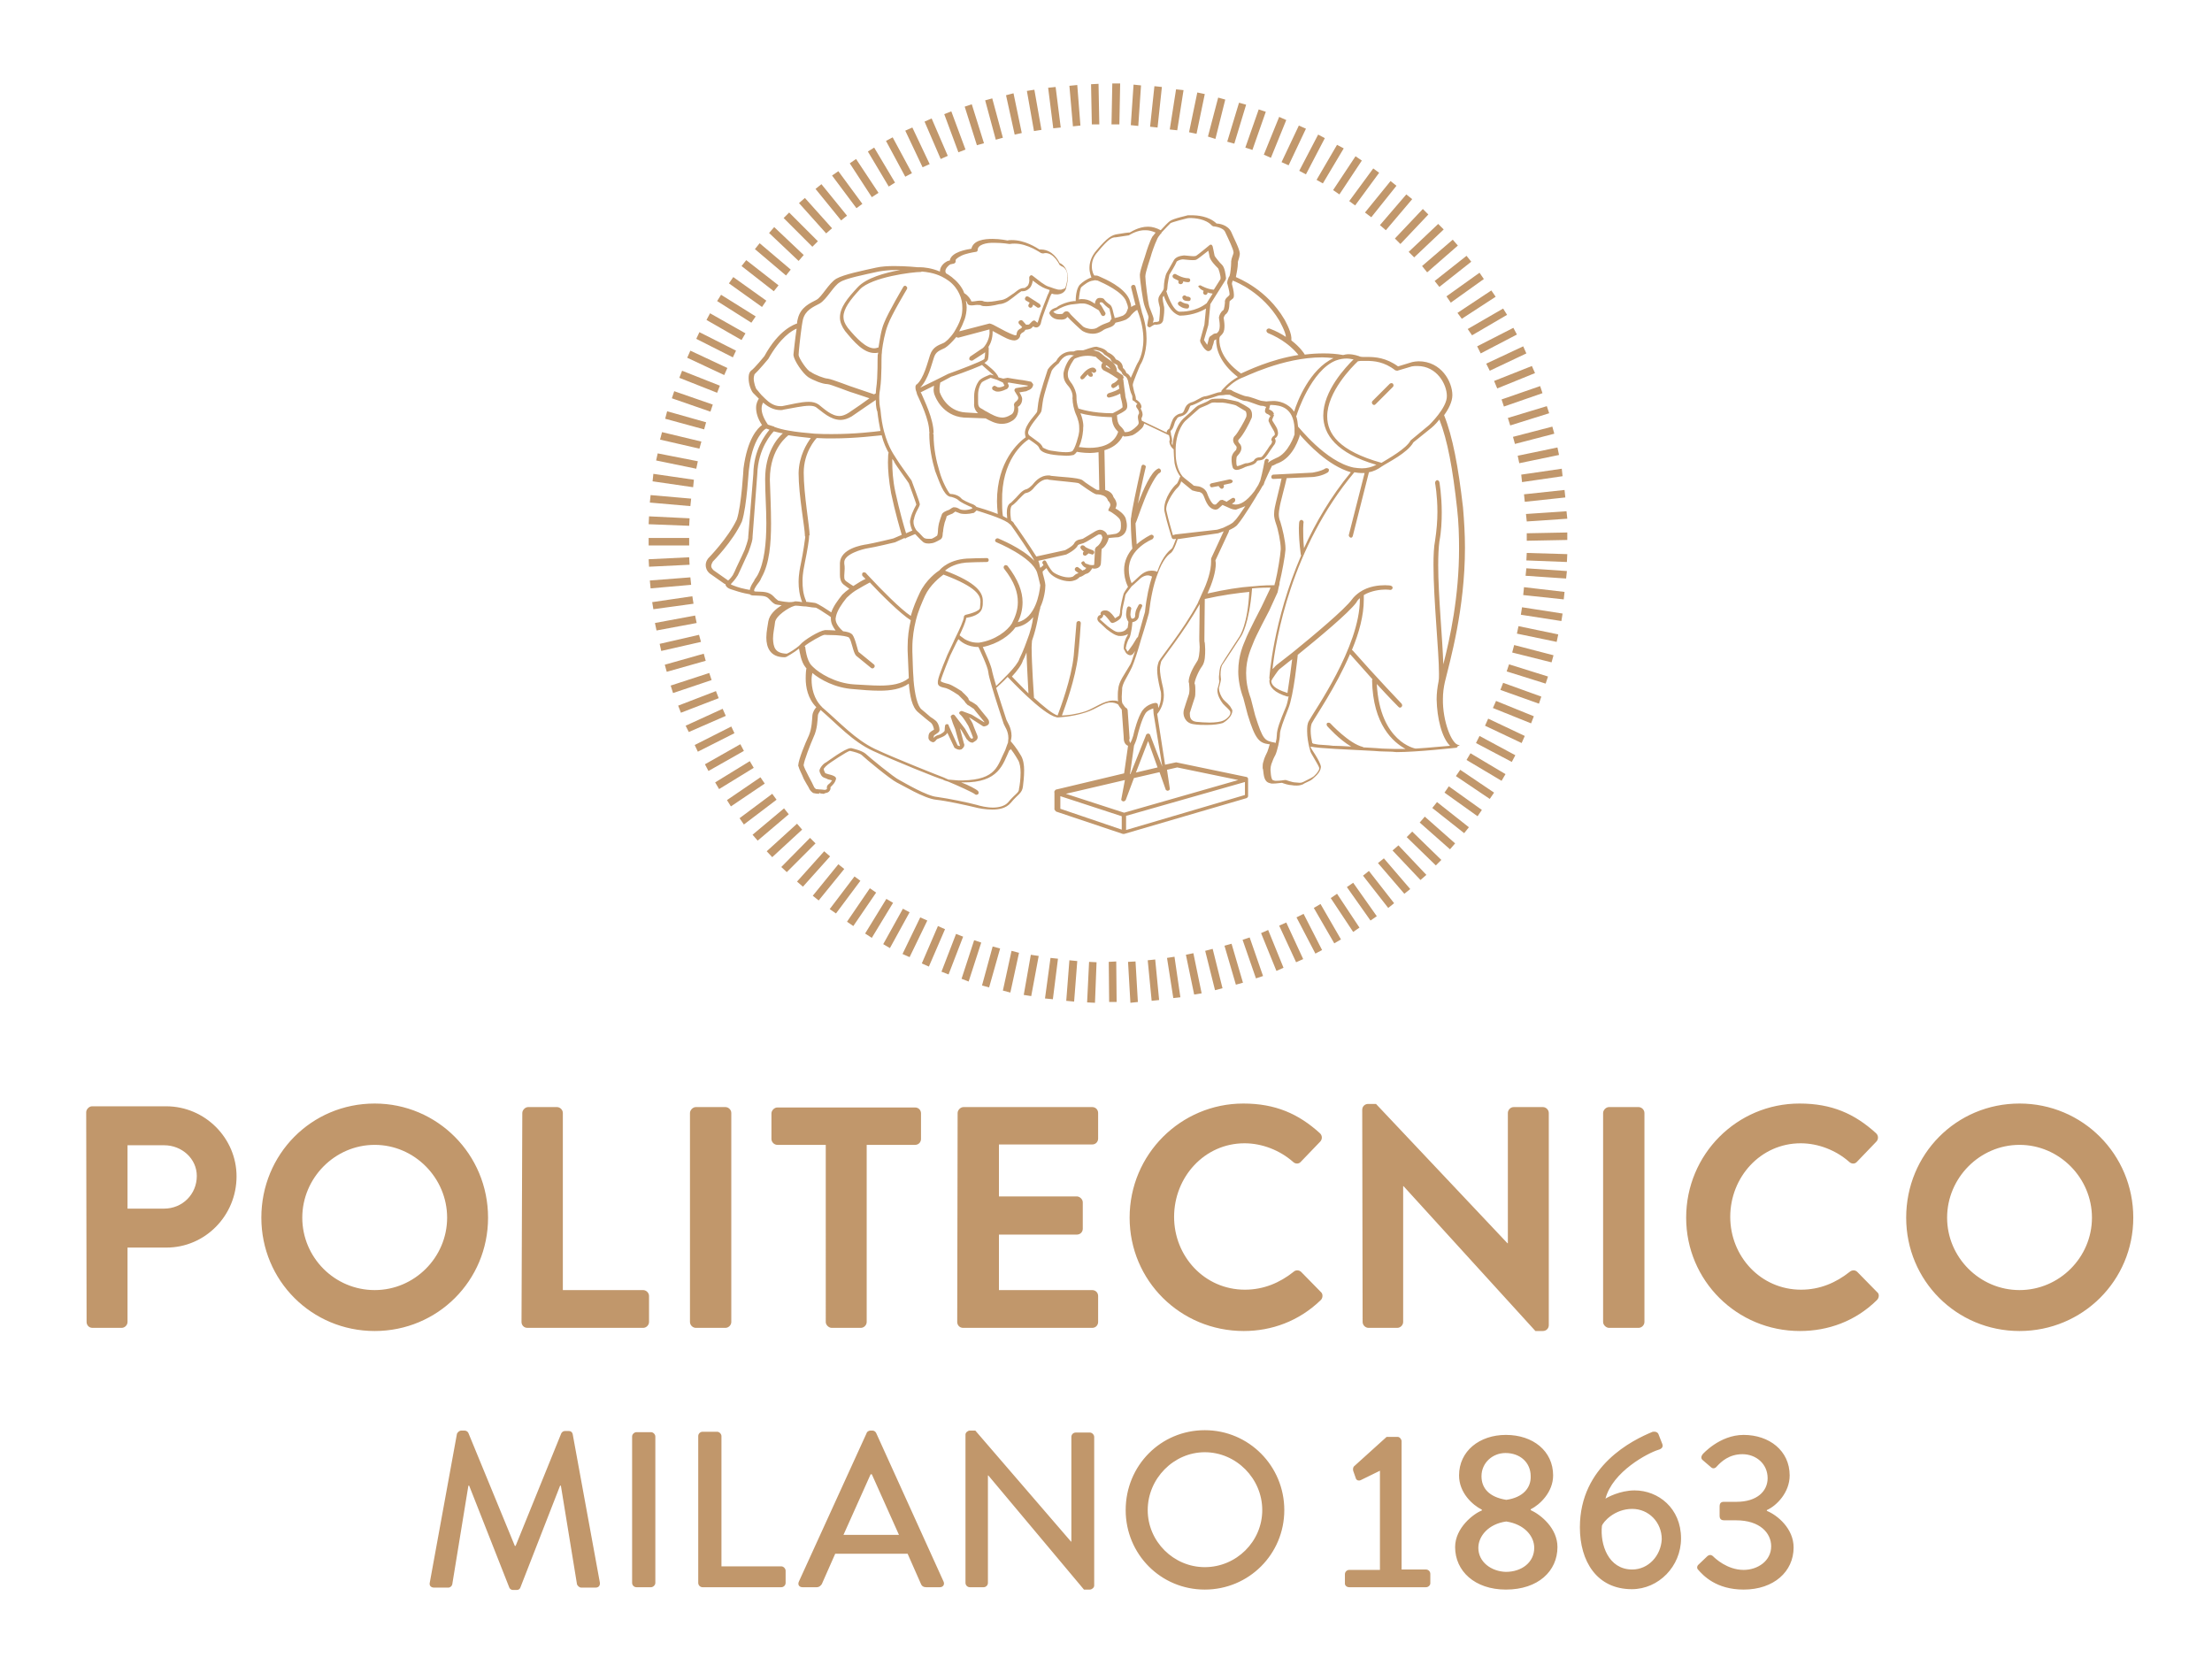 <?xml version="1.0" encoding="utf-8"?>
<!-- Generator: Adobe Illustrator 28.1.0, SVG Export Plug-In . SVG Version: 6.00 Build 0)  -->
<svg version="1.1" id="layer" xmlns="http://www.w3.org/2000/svg" xmlns:xlink="http://www.w3.org/1999/xlink" x="0px" y="0px"
	 viewBox="0 0 562 425" style="enable-background:new 0 0 562 425;" xml:space="preserve">
<style type="text/css">
	.st0{fill:none;}
	.st1{fill:#C1976B;}
</style>
<path class="st0" d="M393.5,145.3c-3.7,61.5-56.5,108.4-118.1,104.7c-61.5-3.7-108.4-56.5-104.7-118.1
	c3.7-61.5,56.5-108.4,118.1-104.7c60.8,3.7,107.3,55.3,104.8,115.8"/>
<path class="st1" d="M281.7,244.4l1.9-0.1l0.1,10.3h-1.9L281.7,244.4z M276.2,254.7l0.5-10.3l1.9,0.1l-0.4,10.3L276.2,254.7z
	 M286.6,244.4l1.9-0.1l0.6,10.3l-1.9,0.2L286.6,244.4z M270.9,254.3l0.8-10.3l2,0.2l-0.8,10.3L270.9,254.3z M291.6,244l1.9-0.2
	l1,10.3l-1.9,0.2L291.6,244z M265.5,253.7l1.4-10.3l1.9,0.2l-1.3,10.3L265.5,253.7z M296.5,243.4l1.9-0.3l1.5,10.3l-1.8,0.2
	L296.5,243.4z M260.1,252.8l1.8-10.2l2,0.3l-1.9,10.2L260.1,252.8z M301.3,242.6l1.9-0.4l2.1,10.2l-1.9,0.3L301.3,242.6z
	 M254.8,251.7l2.2-10.1l1.9,0.5l-2.2,10.1L254.8,251.7z M306.2,241.6l1.9-0.5l2.5,10l-1.9,0.5L306.2,241.6z M249.5,250.4l2.7-9.9
	l1.9,0.5l-2.8,9.9L249.5,250.4z M311.1,240.3l1.8-0.5l2.9,9.9l-1.8,0.5L311.1,240.3z M244.3,248.7l3.2-9.8l1.8,0.6l-3.2,9.9
	L244.3,248.7z M315.7,238.8l1.8-0.6l3.4,9.8l-1.8,0.6L315.7,238.8z M239.2,246.9l3.7-9.6l1.8,0.7l-3.7,9.6L239.2,246.9z
	 M320.4,237.1l1.8-0.8l3.9,9.6l-1.8,0.8L320.4,237.1z M234.2,244.8l4.1-9.5l1.8,0.8l-4.1,9.5L234.2,244.8z M325,235.2l1.8-0.8
	l4.3,9.3l-1.8,0.8L325,235.2z M229.3,242.4l4.5-9.3l1.8,0.8l-4.5,9.3L229.3,242.4z M329.4,233.1l1.8-0.9l4.7,9.2l-1.7,0.9
	L329.4,233.1z M224.4,239.9l5-9l1.7,0.9l-5,9.1L224.4,239.9z M333.8,230.7l1.7-1l5.2,9l-1.7,1L333.8,230.7z M219.8,237.2l5.4-8.8
	l1.7,1l-5.4,8.9L219.8,237.2z M338.1,228.2l1.6-1.1l5.7,8.6l-1.6,1.1L338.1,228.2z M215.2,234.2l5.8-8.5l1.6,1.1l-5.8,8.5
	L215.2,234.2z M342.2,225.4l1.6-1.1l6,8.5l-1.6,1.1L342.2,225.4z M210.8,231l6.3-8.3l1.5,1.1l-6.2,8.3L210.8,231z M346.3,222.5
	l1.5-1.2l6.4,8.2l-1.5,1.2L346.3,222.5z M206.5,227.6l6.5-8l1.5,1.2l-6.5,8L206.5,227.6z M350.1,219.3l1.5-1.2l6.7,7.8l-1.5,1.2
	L350.1,219.3z M202.5,224l6.9-7.7l1.5,1.3l-6.9,7.7L202.5,224z M353.8,216.1l1.5-1.3l7.1,7.5l-1.5,1.3L353.8,216.1z M198.5,220.3
	l7.3-7.4l1.4,1.4l-7.3,7.3L198.5,220.3z M357.4,212.7l1.4-1.4l7.4,7.2l-1.4,1.4L357.4,212.7z M194.8,216.3l7.7-7l1.3,1.5l-7.6,7
	L194.8,216.3z M360.7,209l1.3-1.5l7.7,6.8l-1.3,1.5L360.7,209z M191.2,212.1l8-6.7l1.2,1.5l-7.9,6.7L191.2,212.1z M363.9,205.3
	l1.2-1.5l8.1,6.4l-1.2,1.5L363.9,205.3z M187.9,207.9l8.3-6.2l1.1,1.5l-8.3,6.3L187.9,207.9z M367,201.4l1.1-1.6l8.4,6l-1.1,1.6
	L367,201.4z M184.7,203.3l8.5-5.8l1.1,1.6l-8.6,5.8L184.7,203.3z M369.9,197.2l1.1-1.6l8.6,5.8l-1.1,1.6L369.9,197.2z M181.7,198.8
	l8.8-5.4l1,1.7l-8.8,5.4L181.7,198.8z M372.6,193.1l1-1.7l8.9,5.3l-1,1.7L372.6,193.1z M179.1,194.2l9-5.1l0.9,1.7l-9,5.1
	L179.1,194.2z M375,188.8l0.9-1.8l9.1,4.9l-0.9,1.7L375,188.8z M176.5,189.3l9.3-4.7l0.8,1.7l-9.3,4.7L176.5,189.3z M377.3,184.4
	l0.8-1.8l9.3,4.4l-0.8,1.8L377.3,184.4z M174.2,184.4l9.4-4.3l0.8,1.8L175,186L174.2,184.4z M379.3,179.9l0.8-1.8l9.6,3.9l-0.7,1.8
	L379.3,179.9z M172.3,179.3l9.6-3.7l0.7,1.8l-9.6,3.7L172.3,179.3z M381.2,175.3l0.7-1.8l9.7,3.5l-0.6,1.8L381.2,175.3z
	 M170.4,174.2l9.8-3.2l0.6,1.8l-9.8,3.3L170.4,174.2z M382.8,170.6l0.6-1.8l9.9,3.1l-0.6,1.8L382.8,170.6z M168.9,168.9l9.9-2.8
	l0.5,1.8l-9.9,2.8L168.9,168.9z M384.2,165.8l0.5-1.9l10,2.6l-0.5,1.8L384.2,165.8z M167.6,163.6l10-2.3l0.5,1.8l-10.1,2.3
	L167.6,163.6z M385.4,161l0.4-1.9l10.1,2.1l-0.4,1.9L385.4,161z M166.4,158.3l10.2-1.9l0.4,1.9l-10.2,1.9L166.4,158.3z M386.4,156.2
	l0.3-1.9l10.3,1.6l-0.3,1.9L386.4,156.2z M165.7,153l10.2-1.5l0.3,1.9l-10.2,1.4L165.7,153z M387,151.2l0.2-2l10.3,1.2l-0.2,1.9
	L387,151.2z M165.1,147.5l10.3-0.8l0.2,1.9l-10.3,0.9L165.1,147.5z M387.6,146.3l0.2-1.9l10.3,0.7l-0.2,1.9L387.6,146.3z
	 M164.8,142.1l10.3-0.5l0.1,1.9l-10.3,0.5L164.8,142.1z M387.8,142.4l0.1-1.9l10.3,0.3l-0.1,2L387.8,142.4z M164.8,138.6v-1.9h10.3
	v1.9H164.8z M387.9,135.5l10.3-0.2v1.9l-10.3,0.2V135.5z M164.8,133.2l0.1-2l10.3,0.5l-0.1,1.9L164.8,133.2z M387.7,130.6l10.3-0.7
	l0.2,1.9l-10.3,0.7L387.7,130.6z M165.1,127.7l0.2-1.9l10.3,0.9l-0.2,1.9L165.1,127.7z M387.2,125.6l10.3-1.1l0.2,1.9l-10.3,1.1
	L387.2,125.6z M165.8,122.3l0.2-1.9l10.3,1.5l-0.2,1.9L165.8,122.3z M386.5,120.6l10.3-1.5l0.2,1.9l-10.3,1.5L386.5,120.6z
	 M166.7,117l0.4-1.8l10.2,2l-0.4,1.9L166.7,117z M385.6,115.8l10.1-2.1l0.4,1.9l-10.1,2.1L385.6,115.8z M167.7,111.7l0.5-1.9l10,2.4
	l-0.5,1.8L167.7,111.7z M384.4,111l10-2.6l0.5,1.8l-10,2.6L384.4,111z M169,106.4l0.5-1.9l9.9,2.8l-0.5,1.8L169,106.4z M383.1,106.2
	l9.9-3l0.6,1.8l-9.9,3.1L383.1,106.2z M170.7,101.2l0.6-1.8l9.8,3.4l-0.6,1.8L170.7,101.2z M381.5,101.5l9.8-3.4l0.6,1.8l-9.8,3.4
	L381.5,101.5z M172.6,96l0.7-1.8l9.6,3.8l-0.7,1.8L172.6,96z M379.6,96.8l9.6-3.8l0.8,1.8l-9.6,3.9L379.6,96.8z M174.6,90.9l0.8-1.8
	l9.4,4.4l-0.8,1.8L174.6,90.9z M377.6,92.4L387,88l0.8,1.8l-9.3,4.4L377.6,92.4z M176.9,86.1l0.8-1.7l9.3,4.7l-0.8,1.7L176.9,86.1z
	 M375.3,88l9.2-4.7l0.9,1.7l-9.2,4.8L375.3,88z M179.5,81.3l0.9-1.7l9,5.1l-1,1.7L179.5,81.3z M372.9,83.6l9-5.2l1,1.6l-8.9,5.2
	L372.9,83.6z M182.2,76.5l1-1.6l8.8,5.5l-1.1,1.6L182.2,76.5z M370.3,79.5l8.6-5.7l1.1,1.6l-8.6,5.6L370.3,79.5z M185.2,72l1.1-1.6
	l8.4,6l-1.1,1.6L185.2,72z M367.5,75.3l8.4-6l1.1,1.6l-8.4,6L367.5,75.3z M188.4,67.6l1.2-1.5l8.2,6.4l-1.2,1.5L188.4,67.6z
	 M364.5,71.4l8.1-6.4l1.2,1.5l-8.1,6.4L364.5,71.4z M191.8,63.3l1.2-1.5l7.9,6.7l-1.2,1.5L191.8,63.3z M361.3,67.6l7.8-6.7l1.3,1.5
	l-7.8,6.8L361.3,67.6z M195.4,59.2l1.3-1.5l7.5,7.1l-1.3,1.5L195.4,59.2z M357.9,64l7.5-7.1l1.4,1.4l-7.5,7.1L357.9,64z M199.1,55.4
	l1.4-1.4l7.3,7.3l-1.4,1.4L199.1,55.4z M354.4,60.6l7.1-7.5l1.4,1.4l-7.1,7.5L354.4,60.6z M203,51.6l1.5-1.3l6.9,7.7l-1.5,1.3
	L203,51.6z M350.6,57.2l6.7-7.8l1.5,1.2l-6.7,7.9L350.6,57.2z M207.2,48l1.5-1.2l6.5,8l-1.5,1.2L207.2,48z M346.8,54l6.5-8l1.5,1.2
	l-6.4,8L346.8,54z M211.4,44.6l1.6-1.1l6.1,8.3l-1.5,1.1L211.4,44.6z M342.8,51.1l6.1-8.3l1.5,1.1l-6.1,8.3L342.8,51.1z M215.9,41.5
	l1.6-1.1l5.7,8.6l-1.7,1.1L215.9,41.5z M338.7,48.3l5.7-8.6l1.6,1.1l-5.7,8.6L338.7,48.3z M220.5,38.5l1.6-1l5.3,8.9l-1.6,1
	L220.5,38.5z M334.5,45.7l5.2-8.9l1.7,0.9l-5.3,8.9L334.5,45.7z M225.1,35.8l1.7-0.9l4.9,9.1l-1.7,0.9L225.1,35.8z M330.1,43.4
	l4.8-9.2l1.7,0.9l-4.8,9.2L330.1,43.4z M230,33.2l1.8-0.8l4.4,9.3l-1.8,0.8L230,33.2z M325.6,41.2l4.4-9.3l1.8,0.8l-4.4,9.3
	L325.6,41.2z M234.9,30.9l1.8-0.8l4.1,9.5l-1.8,0.8L234.9,30.9z M321.1,39.3l3.9-9.6l1.8,0.8l-3.9,9.6L321.1,39.3z M239.9,29
	l1.8-0.7l3.6,9.7l-1.8,0.7L239.9,29z M316.4,37.5l3.4-9.7l1.8,0.6l-3.4,9.7L316.4,37.5z M245.1,27.1l1.8-0.6l3.1,9.9l-1.8,0.5
	L245.1,27.1z M311.8,36l3-9.9l1.8,0.5l-3,9.9L311.8,36z M250.3,25.5l1.8-0.5l2.7,10l-1.8,0.5L250.3,25.5z M306.9,34.7l2.6-9.9
	l1.8,0.5l-2.5,10L306.9,34.7z M255.6,24.2l1.9-0.5l2.1,10.1l-1.8,0.4L255.6,24.2z M302.1,33.6l2.1-10.1l1.9,0.4L304,34L302.1,33.6z
	 M260.9,23.1l1.9-0.3l1.8,10.2l-1.9,0.3L260.9,23.1z M297.2,32.9l1.6-10.2l1.9,0.2l-1.6,10.2L297.2,32.9z M266.3,22.3l1.9-0.2
	l1.3,10.3l-1.9,0.2L266.3,22.3z M292.2,32.2l1.1-10.3l1.9,0.2l-1.1,10.3L292.2,32.2z M271.7,21.8l2-0.2l0.8,10.3l-1.9,0.2
	L271.7,21.8z M287.3,31.8l0.7-10.3l1.9,0.2l-0.7,10.3L287.3,31.8z M277.2,21.4l1.9-0.1l0.2,10.3h-1.9L277.2,21.4z M282.4,31.6
	l0.2-10.4h2l-0.2,10.4H282.4z"/>
<path class="st1" d="M431.4,398.8c1.3,1.5,4.6,5.1,11.6,5.1c7.7,0,12.7-4.6,12.7-10.7c0-4.8-4.1-8.2-6.8-9.3v-0.2
	c2.5-1.1,5.8-4.5,5.8-8.8c0-6.3-5.2-10.3-11.7-10.3c-6.1,0-10.4,4.9-10.4,4.9c-0.4,0.5-0.5,1.1,0,1.5l2.1,1.8
	c0.5,0.5,1.1,0.3,1.5-0.2c1.1-1.2,3.1-3.1,6.5-3.1c3.4,0,6.4,2.4,6.4,6.1c0,3.3-2.7,6-7.9,6H438c-0.8,0-1.1,0.4-1.1,1.2v2.4
	c0,0.8,0.5,1.1,1.1,1.1h3.1c6,0,8.9,3.2,8.9,6.6c0,3.7-3.4,6-7,6c-4.2,0-7.3-3-7.7-3.4c-0.5-0.5-1-0.5-1.5-0.1l-2.2,2.1
	C431.1,397.9,431.1,398.5,431.4,398.8 M414.7,398.8c-6.1,0-8.2-6.4-7.7-11.1c0.3-1,3.2-4.3,7.7-4.3c4.2,0,7.5,3.4,7.5,7.7
	C422,395.3,418.8,398.8,414.7,398.8 M401.4,388.1c0,8.6,4.3,15.7,13.2,15.7c6.8,0,12.5-5.8,12.5-12.9c0-7.7-5.8-12.2-11.8-12.2
	c-3.7,0-7,1.8-7.4,2.1c1.8-6.9,10.8-11.6,13.4-12.4c1.1-0.3,1.3-0.9,1-1.6l-0.9-2.3c-0.2-0.6-0.8-0.8-1.5-0.7
	C414.8,365.9,401.4,372.4,401.4,388.1 M375.6,393.3c0-3,2.6-6.1,7.1-6.7c4.6,0.7,7.1,3.7,7.1,6.7c0,3.7-3.2,6.1-7.2,6.1
	C378.9,399.3,375.6,396.9,375.6,393.3 M382.7,381.1c-4.4-0.7-6.3-3-6.3-6c0-3.4,2.8-5.9,6.1-5.9c3.7,0,6.4,2.4,6.4,5.9
	C389,378,387,380.5,382.7,381.1 M369.7,393.1c0,6.1,5,10.8,12.9,10.8c8.2,0,13.1-4.7,13.1-10.8c0-4.8-4.2-8.2-6.8-9.4v-0.2
	c2.4-1.2,5.7-4.4,5.7-8.6c0-6.2-5.1-10.3-12-10.3c-6.7,0-11.9,4.1-11.9,10.3c0,4.4,3.4,7.5,5.8,8.7v0.2
	C374.4,384.6,369.7,388.2,369.7,393.1 M342.8,403.3h19.5c0.6,0,1.1-0.5,1.1-1v-2.4c0-0.6-0.5-1.1-1.1-1.1h-6.2v-32.6
	c0-0.5-0.5-1.1-1-1.1h-2.8l-8.3,7.5c-0.2,0.2-0.3,0.7-0.2,1.1l0.7,2c0.2,0.5,0.8,0.6,1.2,0.4l4.9-2.4v25.2h-7.8
	c-0.6,0-1.1,0.5-1.1,1.1v2.4C341.7,402.8,342.1,403.3,342.8,403.3 M291.6,383.7c0-8,6.6-14.7,14.5-14.7c8,0,14.6,6.7,14.6,14.7
	c0,8-6.6,14.5-14.6,14.5C298.2,398.2,291.6,391.7,291.6,383.7 M286,383.7c0,11.2,8.9,20.2,20.1,20.2c11.2,0,20.2-9,20.2-20.2
	c0-11.2-9-20.3-20.2-20.3C294.9,363.4,286,372.4,286,383.7 M245.3,402.2c0,0.6,0.5,1.1,1.1,1.1h3.5c0.6,0,1.1-0.5,1.1-1.1v-27.3h0.1
	l24.3,29h1.5c0.5,0,1.1-0.5,1.1-1v-37.8c0-0.5-0.5-1.1-1.1-1.1h-3.6c-0.6,0-1.1,0.5-1.1,1.1v26.6h-0.1l-24.3-28.2h-1.4
	c-0.5,0-1.1,0.5-1.1,1V402.2z M214.3,390l6.9-15.4h0.3l6.9,15.4H214.3z M203.9,403.3h3.6c0.7,0,1.1-0.5,1.3-0.8
	c1.1-2.6,2.3-5.1,3.4-7.7h18.4l3.4,7.7c0.2,0.5,0.6,0.8,1.3,0.8h3.5c0.8,0,1.3-0.7,0.9-1.5l-17.1-37.7c-0.2-0.4-0.6-0.6-0.9-0.6
	h-0.6c-0.2,0-0.8,0.2-0.9,0.6l-17.2,37.7C202.6,402.6,203,403.3,203.9,403.3 M177.4,402.2c0,0.6,0.5,1.1,1.1,1.1h20
	c0.6,0,1.1-0.5,1.1-1.1v-3.1c0-0.5-0.5-1.1-1.1-1.1h-15.2v-33.1c0-0.5-0.5-1.1-1.1-1.1h-3.7c-0.6,0-1.1,0.5-1.1,1.1L177.4,402.2
	L177.4,402.2z M160.6,402.2c0,0.6,0.5,1.1,1.1,1.1h3.7c0.5,0,1.1-0.5,1.1-1.1V365c0-0.5-0.5-1.1-1.1-1.1h-3.7
	c-0.5,0-1.1,0.5-1.1,1.1V402.2z M109.2,402.1c-0.2,0.8,0.3,1.3,1.1,1.3h3.6c0.5,0,0.9-0.4,1-0.8l4.1-25.1h0.2l10.2,25.9
	c0.1,0.3,0.5,0.6,0.9,0.6h1c0.5,0,0.8-0.3,0.9-0.6l10.1-25.9h0.2l4.1,25.1c0.2,0.4,0.6,0.8,1.1,0.8h3.6c0.8,0,1.2-0.5,1.1-1.3
	l-6.9-37.7c-0.1-0.5-0.5-0.8-1-0.8h-0.9c-0.4,0-0.8,0.2-1,0.6l-11.6,28.6h-0.2L119,364.1c-0.2-0.4-0.6-0.6-1-0.6h-0.8
	c-0.5,0-0.9,0.4-1.1,0.8L109.2,402.1z"/>
<path class="st1" d="M494.7,309.4c0-10.1,8.3-18.5,18.4-18.5s18.4,8.4,18.4,18.5s-8.3,18.4-18.4,18.4
	C503,327.8,494.7,319.5,494.7,309.4 M484.3,309.4c0,16,12.8,28.8,28.8,28.8c16,0,28.9-12.8,28.9-28.8c0-16.1-12.9-29-28.9-29
	C497,280.4,484.3,293.3,484.3,309.4 M428.4,309.4c0,16,12.9,28.8,28.9,28.8c7.2,0,14.1-2.5,19.5-7.8c0.6-0.5,0.8-1.6,0.1-2.1l-5-5.1
	c-0.5-0.5-1.3-0.6-2,0c-3.4,2.7-7.5,4.5-12.3,4.5c-10.3,0-18-8.5-18-18.5c0-10.1,7.7-18.7,17.9-18.7c4.5,0,9,1.8,12.3,4.7
	c0.6,0.6,1.5,0.6,2,0l4.9-5.1c0.6-0.6,0.6-1.6-0.1-2.2c-5.4-4.9-11.2-7.5-19.4-7.5C441.3,280.4,428.4,293.3,428.4,309.4
	 M407.3,335.9c0,0.8,0.8,1.5,1.5,1.5h7.5c0.8,0,1.5-0.7,1.5-1.5v-53.1c0-0.8-0.7-1.5-1.5-1.5h-7.5c-0.8,0-1.5,0.8-1.5,1.5V335.9z
	 M346.2,335.9c0,0.8,0.7,1.5,1.5,1.5h7.3c0.8,0,1.5-0.7,1.5-1.5v-34.5h0.1l33.5,36.8h1.9c0.8,0,1.5-0.6,1.5-1.5v-53.9
	c0-0.8-0.7-1.5-1.5-1.5h-7.4c-0.9,0-1.5,0.8-1.5,1.5v33.1h-0.1l-33.4-35.4h-2c-0.8,0-1.5,0.6-1.5,1.5L346.2,335.9L346.2,335.9z
	 M287,309.4c0,16,12.9,28.8,29,28.8c7.1,0,14-2.5,19.5-7.8c0.6-0.5,0.7-1.6,0.1-2.1l-5-5.1c-0.5-0.5-1.4-0.6-2,0
	c-3.4,2.7-7.5,4.5-12.3,4.5c-10.3,0-18-8.5-18-18.5c0-10.1,7.7-18.7,17.9-18.7c4.5,0,9,1.8,12.3,4.7c0.6,0.6,1.5,0.6,2,0l4.9-5.1
	c0.6-0.6,0.6-1.6-0.1-2.2c-5.4-4.9-11.3-7.5-19.4-7.5C300,280.4,287,293.3,287,309.4 M243.2,335.9c0,0.8,0.6,1.5,1.5,1.5h32.8
	c0.9,0,1.5-0.7,1.5-1.5v-6.6c0-0.8-0.6-1.5-1.5-1.5h-23.7v-14.1h19.8c0.8,0,1.5-0.6,1.5-1.5v-6.7c0-0.8-0.8-1.5-1.5-1.5h-19.8v-13.2
	h23.7c0.9,0,1.5-0.7,1.5-1.5v-6.5c0-0.8-0.6-1.5-1.5-1.5h-32.7c-0.8,0-1.5,0.8-1.5,1.5L243.2,335.9L243.2,335.9z M209.8,335.9
	c0,0.8,0.8,1.5,1.5,1.5h7.4c0.8,0,1.5-0.7,1.5-1.5v-45h12.3c0.9,0,1.5-0.7,1.5-1.5v-6.5c0-0.8-0.6-1.5-1.5-1.5h-35
	c-0.8,0-1.5,0.8-1.5,1.5v6.5c0,0.8,0.7,1.5,1.5,1.5h12.3L209.8,335.9L209.8,335.9z M175.3,335.9c0,0.8,0.7,1.5,1.5,1.5h7.5
	c0.8,0,1.5-0.7,1.5-1.5v-53.1c0-0.8-0.7-1.5-1.5-1.5h-7.5c-0.8,0-1.5,0.8-1.5,1.5V335.9z M132.5,335.9c0,0.8,0.6,1.5,1.5,1.5h29.4
	c0.8,0,1.5-0.7,1.5-1.5v-6.6c0-0.8-0.7-1.5-1.5-1.5H143v-45c0-0.8-0.7-1.5-1.5-1.5h-7.3c-0.8,0-1.5,0.8-1.5,1.5L132.5,335.9
	L132.5,335.9z M76.8,309.4c0-10.1,8.3-18.5,18.4-18.5s18.4,8.4,18.4,18.5s-8.3,18.4-18.4,18.4C85,327.8,76.8,319.5,76.8,309.4
	 M66.4,309.4c0,16,12.8,28.8,28.8,28.8c16,0,28.8-12.8,28.8-28.8c0-16.1-12.9-29-28.8-29C79.1,280.4,66.4,293.3,66.4,309.4
	 M32.4,307.2V291h9.3c4.5,0,8.3,3.4,8.3,7.8c0,4.7-3.7,8.3-8.3,8.3H32.4z M22,335.9c0,0.8,0.6,1.5,1.5,1.5h7.4
	c0.8,0,1.5-0.7,1.5-1.5V317h9.9c9.8,0,17.8-8.1,17.8-18.1c0-9.7-8-17.8-17.9-17.8H23.4c-0.8,0-1.5,0.8-1.5,1.5L22,335.9L22,335.9z"
	/>
<polygon class="st1" points="337.3,184.7 337.3,184.7 337.2,184.7 "/>
<path class="st1" d="M312.4,121.8l-4.6,1c-0.3,0.1-0.5,0.3-0.4,0.6c0.1,0.3,0.3,0.5,0.6,0.4l1.6-0.3l0.4,0.5
	c0.1,0.1,0.3,0.2,0.4,0.2c0.2,0,0.3-0.1,0.4-0.2c0.2-0.2,0.2-0.5,0.1-0.8l0,0l1.8-0.4c0.3-0.1,0.5-0.3,0.5-0.6
	C313.1,122,312.8,121.8,312.4,121.8"/>
<path class="st1" d="M370.6,189.3c-1.8-0.2-4.1-6.1-4-11.7c0-1.5,0.2-3,0.5-4.3c1.3-5.4,5.1-18.5,5.1-34.1c0-3.4-0.2-6.8-0.5-10.3
	c-1.2-10.3-2.6-17.9-4.8-23.4l0,0c1.1-1.5,2.1-3.4,2.1-5.1c0-3.4-2.8-8.6-8.6-8.6c-0.5,0-1.1,0.1-1.6,0.2l-3.6,1.1
	c-3-2.2-5.8-2.4-7.7-2.4c-0.5,0-0.8,0-1.1,0c-0.6,0-1-0.1-1.1-0.2c-0.1,0-1.2-0.5-2.8-0.5c-0.4,0-0.8,0.1-1.2,0.2h-0.1
	c-1.7-0.3-3.3-0.4-4.9-0.4c-1.7,0-3.2,0.1-4.8,0.3c-0.2-0.4-1.2-1.9-3.4-3.6v-0.7c-0.1-1.8-1.8-4.7-1.8-4.7
	c-4.5-7.6-11.5-10.3-12.3-10.7c0.2-0.9,0.5-2.6,0.5-3.4c0-0.2,0-0.2,0-0.4h-0.2h0.2c0-0.2,0.4-1.1,0.5-2c0,0,0-0.1,0-0.2
	c-0.1-1.3-1.5-3.8-2.2-5.5c-0.9-1.8-3.1-2.1-3.7-2.1c-2-1.9-4.9-2.1-6.4-2.1c-0.5,0-0.9,0-0.9,0c-0.2,0.1-3.7,0.8-4.6,1.5
	c-0.4,0.3-1.4,1.3-2.3,2.3c-1.1-0.6-2.2-0.9-3.2-0.9c-2.5,0-4.4,1.4-4.7,1.5c0-0.1-1.9,0.2-3.1,0.4c-1.4,0.2-2.5,0.8-5.3,4.1
	c-1.4,1.6-1.8,3.2-1.8,4.5c0,1.2,0.4,2.1,0.5,2.4c-1.2,0.4-2.3,1.2-2.9,1.8c-1,1-1.1,3.4-1.1,4.2c-0.2,0-0.3,0-0.4,0
	c-2.3,0.2-4.3,1.4-4.3,1.5c0,0.2-1.6,0.3-2,1.5c0,0.2,0.1,0.3,0.1,0.3c0.2,0.5,1,1.4,2.5,1.4h0.1c1.1,0.1,1.7-0.3,1.8-0.6
	c0.1,0,0.1,0,0.1-0.1c0.5,0.6,3.6,3.5,3.7,3.5c0.1,0.1,1.2,0.8,2.8,0.8c0.7,0,1.5-0.2,2.3-0.7c1.2-1,2.8-0.7,3.4-2.1
	c0.5-0.1,1.8-0.4,2.7-0.8c0.3-0.2,0.8-0.5,1.1-0.9l0,0c0.1-0.2,1.5-1.7,1.8-1.5v0.1c1.1,2.8,1.5,5.3,1.5,7.3c0,4-1.5,6.1-1.5,6.1
	c-0.2,0.3-1.1,2.4-1.7,3.7c-0.3-0.7-0.8-1.1-1.1-1.2c-0.2-0.6-0.6-1.1-0.9-1.3v-0.1c-0.2-1.9-2.1-2.1-1.8-2.1
	c-0.5-1.2-2.1-1.8-2.1-1.8c-0.7-1.1-2.7-1.3-2.7-1.4c0,0-0.1,0-0.2,0c-0.9,0-2.8,0.8-3.3,0.9c-0.2,0-0.5,0-0.8,0c-0.5,0-1,0-1.6,0.3
	c-0.2,0-0.4,0-0.6,0c-1,0-2.8,0.4-3.9,2.5c0,0-1.3,0.9-2.1,2.1c0,0.1-2.1,6.1-2.4,8.4c-0.3,2.4-0.2,1.7-0.3,2.3
	c-0.1,0.5-3.1,3.2-3.1,5.4c0,0.4,0.1,0.8,0.2,1.1c-1.8,1.3-7.3,6.1-7.3,16.3c0,1,0.1,2.1,0.2,3.2c-2.3-0.9-4.7-1.6-5.4-1.8
	c-0.4-0.5-1-0.7-1.3-0.8c-0.5-0.2-2.4-1-2.6-1.4c-0.7-0.8-2-1.1-2.8-1.1l0,0c-0.6-0.5-2.1-3.4-2.7-5.7c-0.8-2.6-1.5-5.8-1.5-9.2
	v-0.3l-0.3-0.2h0.3c0-3.7-2.4-8.4-3.1-10.1c-0.1-0.1-0.1-0.2-0.2-0.3l3.4-1.7c0,0.3-0.1,0.7-0.1,1c0,0.5,0.1,1.1,0.4,1.7
	c0,0,1.8,5,7.3,5.4c0.5,0,5.3,0.2,5.3,0.2c0.1,0,0.2,0,0.2,0c1.1,0.6,2.5,1.4,4.1,1.4c0.9,0,1.8-0.2,2.7-0.8c0,0,1.5-0.8,1.5-2.8
	c0-0.2,0-0.5-0.1-0.7c0.5-0.3,1.1-0.9,1.1-2c0-0.3-0.1-0.6-0.3-1l-0.4-0.7l1.8-0.3c0.1-0.2,1.5-0.3,1.7-1.6c0,0,0-0.2-0.1-0.3
	L262,97c0,0-2.4-0.5-2.9-0.5c-0.2,0-3.1-0.5-3.1-0.5l-1.1,0.2l-1.2-0.3l0,0c-0.5-1.4-2.8-3.1-3.6-3.7c0.4-0.2,0.7-0.5,0.9-0.8
	c0.2-0.8,0.2-2.1,0.2-2.7c0-0.2,0-0.3,0-0.3s0-0.2-0.1-0.2c1-1.5,1.1-3.1,1.1-4.1l2.4,1.3c0.1,0,1.8,1.1,3.1,1.1h0.1
	c1.1-0.1,1.5-1.1,1.4-1.4l0.4-0.5c0.5-0.2,0.8-0.5,0.9-0.8c0.3,0,0.9-0.1,1.4-0.3c0.2-0.2,0.5-0.4,0.6-0.6c0.2,0.2,0.5,0.3,0.8,0.3
	c0.6,0,1.1-0.6,1.2-1.3c0.4-1.8,2-5.6,2.3-6.5c0.2-0.5,0.3-0.7,0.5-0.8c0.4,0.2,0.8,0.2,1.2,0.2h0.3c1.8-0.2,2.1-1.5,2.1-1.8
	c0-0.1,0.4-1.3,0.4-2.5c0-1.3-0.5-3-2.1-3.7c-0.4-0.8-1.8-3.3-4.6-3.4c-0.2,0-0.4,0-0.5,0c-0.8-0.5-3.7-2.4-7-2.4
	c-0.4,0-0.8,0-1.2,0.1c0.1,0-1.8-0.4-3.7-0.4c-2.1,0-4.9,0.3-5.4,2.5c-1.2,0.2-5.1,0.8-5.5,3c-0.2,0-0.5,0.1-0.7,0.2
	c-0.6,0.3-1.8,1.2-1.8,2.6c-2.1-0.9-4.1-1.1-5.1-1.1c-0.1,0-0.2,0-0.2,0c-0.2,0-0.3,0-0.4,0c0,0-2.8-0.3-5.9-0.3
	c-1.6,0-3.3,0.1-4.6,0.4c-3.6,0.8-8.1,1.7-10.1,2.8c-2,1.2-3.7,4.7-5.1,5.4c-1.5,0.8-4,1.8-4.7,4.8c-0.1,0.3-0.2,0.8-0.2,1.2
	c-0.6,0.2-4.6,1.5-8.3,8.3c0,0-2.5,3.1-3.4,3.7c-0.5,0.5-0.6,1.1-0.6,1.9c0,1.4,0.5,2.9,1.1,3.7c0.2,0.2,0.8,0.8,1.5,1.5
	c-0.3,0.5-0.7,1.2-0.7,2.3c0,1.1,0.3,2.6,1.5,4.4c-1.1,0.8-3.7,3.4-4.7,11c0,0-0.5,9.4-1.7,13c-2.2,4.7-7.2,9.8-7.2,9.8
	c-0.1,0.1-0.7,0.8-0.7,1.8c0,0.6,0.2,1.4,1,2.1l3.7,2.6c0.1,0.1,0.2,0.1,0.3,0.1c0,0.2,0.1,0.3,0.1,0.4c0.5,0.9,1.7,1,3.1,1.5
	c1.3,0.4,2.4,0.6,3,0.7c0.2,0.2,0.5,0.3,0.9,0.3c2.2,0.1,3.2,0,4,0.9c0.5,0.5,0.9,1,1.5,1.3c0.2,0.1,0.8,0.2,1.7,0.3
	c-1.5,0.9-3.1,2.3-3.4,4.1c-0.1,0.9-0.5,2.5-0.5,4.1c0,2.4,0.9,5,4.6,5h0.1l0.4-0.1c0,0,2-1.1,3.2-2.1c0.2,0.9,0.5,3.4,1.7,4.8
	c0.1,0.1,0.1,0.2,0.2,0.2c-0.1,0.3-0.2,1.3-0.2,2.6c0,2.1,0.5,5.1,2.7,7.3c-0.3,0.3-0.9,1.1-1,2.1c-0.1,1.1-0.1,3.2-0.9,5.1
	c-0.9,1.9-2.6,6-2.7,7.6c0,0,0,0.2,0.1,0.3c0.1,0.6,0.8,1.8,1.3,3.1c0.3,0.6,0.7,1.2,0.9,1.6c0.2,0.2,0.2,0.4,0.3,0.5
	c0,0.1,0.1,0.1,0.1,0.2c0.3,0.7,0.7,1,1.1,1.3c0.3,0.1,1.1,0.2,1.5,0.2v-0.1l0.2-0.2v0.2h0.1l0,0c0.2,0,0.6,0.1,0.8,0.1
	c0.1,0,0.2,0,0.3-0.1c0.3-0.2,1.1,0,1.5-1.1c0-0.2,0-0.4,0-0.5l0,0c0.5-0.5,1.2-1.1,1.4-2.1c0.1-0.2-0.2-0.6-0.5-0.7
	c-0.3-0.2-1.1-0.4-1.5-0.5c-0.6-0.2-0.8-0.2-0.8-0.4c-0.2-0.4-0.3-0.6-0.3-0.8v-0.2c0.2-0.3,0.7-0.8,1.1-1.1
	c0.2-0.2,4.8-3.3,5.5-3.4h0.1l0,0c0.9,0.2,2.5,0.6,3,1.1c0.8,0.8,7.2,6.1,8.8,6.9c1.3,0.6,7,4.1,10,4.4c2.8,0.3,7.7,1.4,9.8,1.9
	c1.1,0.3,2.8,0.6,4.5,0.6c1.7,0,3.5-0.3,4.7-1.7c1.8-2.2,2.9-2.4,3.1-4.2c0.1-0.8,0.3-2.4,0.3-4.1c0-1.3-0.2-2.7-0.8-3.7
	c-1.2-2.1-2.4-3.4-2.4-3.4c-0.1-0.1-0.1-0.2-0.2-0.2v-0.1c0.1-0.5,0.2-0.9,0.2-1.3c0-2.2-1.2-3.7-1.3-4.1c-0.1-0.3-0.7-2.1-1.4-4.3
	c-0.4-1.2-0.8-2.5-1.2-3.8c0.3-0.3,1.6-1.4,2.9-2.8c0.5,0.5,8.8,9.4,12.3,10.2c0.1,0,0.2,0.1,0.3,0.1c0,0,3.7-0.1,7.3-1.3
	c2.8-0.9,4.6-2.6,6.4-2.5c0.5,0,1.1,0.1,1.8,0.5c0,0.1,0.1,0.2,0.1,0.2c0.2,0.4,0.5,0.7,0.8,1.1l0.5,7c0,0.1,0,0.1,0,0.1
	c0,0.4,0,1.7,1.1,2.1l-1,7l-17.2,4.1c-0.2,0-0.2,0.1-0.3,0.2c0,0-0.1,0-0.1,0.1c-0.1,0.2-0.2,0.2-0.1,0.5v4.3l0.4,0.5l17,5.7h0.3
	l31.1-9.1c0.2-0.1,0.4-0.3,0.4-0.5v-4.4c0-0.2-0.2-0.5-0.5-0.5l-17.8-3.7l-2.8,0.6l-2-12.9l0.1-0.1c0.8-1,1.6-2.6,1.6-4.7
	c0-0.5-0.1-1.2-0.2-1.8c-0.6-2.5-0.8-3.9-0.8-4.9c0-0.8,0.2-1.2,0.3-1.8c0.1-0.5,5.9-7.6,9.8-14.6c0,2.4-0.1,6.5-0.1,8.3
	c0,0.5,0,0.8,0,1c0,0.3,0.1,0.9,0.1,1.6c0,1.3-0.2,3.1-0.7,3.7c-1,1.5-2.1,3.7-2.1,5.1c0,0,0,0.2,0.1,0.4c0,0.3,0.1,0.9,0.1,1.5
	c0,0.7-0.1,1.3-0.2,1.5c-0.2,0.5-1.2,3.7-1.2,3.7c0,0.1-0.1,0.3-0.1,0.6c-0.1,0.8,0.3,2.8,2.5,3.1c1.1,0.2,2.4,0.2,3.5,0.2
	c1.6,0,3.1-0.2,4-0.5c1.2-0.7,2.3-1.8,2.4-3c0-0.2,0-0.4-0.2-0.6c-0.5-1.1-1.5-1.7-2.1-2.4c-0.5-0.6-1.1-1.9-1.1-2.7v-0.2
	c0-0.1,0.4-1.3,0.5-2.1v-0.1l0,0l0,0v-0.1c0-0.2-0.1-0.6-0.1-1.1c0-0.9,0.2-2.1,0.4-2.4c0.6-0.8,4.8-7.3,4.8-7.3
	c0.1-0.1,2.1-3.2,2.8-12.1v-0.1c2.3-0.2,4-0.2,4.7-0.2l-0.2,0.5l-2.1,4.4c0,0-3.5,6.7-4.1,8.4c-0.4,1-1.8,3.8-1.8,8
	c0,2,0.4,4.4,1.3,6.8l1.1,4.2c1.9,6.2,2.9,7.2,5.4,7.5h0.2c-0.2,0.8-0.5,1.6-0.6,1.9c-0.2,0.5-0.8,1.5-1,2.5c-0.2,0.5-0.2,1-0.2,1.5
	c0,0.2,0,0.3,0.1,0.5c0.2,1.5,0.2,3.2,1.8,3.5c0.2,0.1,0.5,0.1,0.7,0.1c0.9,0,1.9-0.2,2.3-0.2c0.5,0.2,1.7,0.6,2.5,0.6
	c0.4,0.1,0.8,0.1,1.3,0.1c0.5,0,1-0.1,1.5-0.3c0.5-0.4,1.8-0.8,2.4-1.3c0.5-0.5,2.1-1.6,2.2-3.1v-0.1c-0.2-1.5-2.6-4.7-2.6-4.9
	c0,0.1,0,0,0-0.2c2.3,0.5,9,0.7,16.1,1.1c2.3,0.2,2.5,0.1,4.6,0.2c0.3,0,0.7,0.1,1.1,0.1c5.3,0,15-1.1,15.1-1.1
	c0.2,0,0.5-0.2,0.5-0.5C371.1,189.6,370.8,189.4,370.6,189.3 M345,91.8C345,91.8,345,91.7,345,91.8c0.4-0.1,0.8-0.1,1.1-0.1h1.1
	c1.9,0,4.5,0.2,7.3,2.4l0.5,0.1l3.7-1.1c0.5-0.1,0.9-0.1,1.4-0.1c5,0,7.5,4.7,7.5,7.6c0.1,3-4.5,7.4-4.5,7.4l-4.7,3.9
	c-1.1,2.1-5.6,4.6-7.4,5.7c-10.8-3-13.8-7.4-13.8-11.8C337.2,99.6,343.5,93.2,345,91.8 M342.2,91.1c0.7,0,1.3,0.2,1.7,0.2
	c-2,2-7.7,8-7.7,14.3c0,4.8,3.4,9.6,13.5,12.5c-1.2,0.6-2.4,0.9-3.7,0.9c-0.7,0-1.3-0.1-2.1-0.2c-7.1-1.5-14-10.4-14.1-10.4
	c-0.1-1-0.2-1.9-0.5-2.7c0.1-0.1,0.2-0.2,0.2-0.4c0-0.1,3.6-11.2,9.9-13.7C340.5,91.2,341.4,91.1,342.2,91.1 M336,90.8
	c0.9,0,1.8,0.1,2.8,0.2c-6,2.8-9.2,10.9-10,13.6c-1.5-2.2-4-2.8-5.5-2.7c-0.8,0-1.4,0.1-1.5,0.1h-0.1c-0.5-0.1-1.1-0.1-1.4-0.2
	c-0.2,0-2.8-1.1-3.7-1.1c-0.1,0-0.8-0.2-1.5-0.5c-0.9-0.4-2-0.8-2.1-1c-0.4-0.2-0.7-0.2-1.1-0.2h-0.5c0.6-0.7,2.1-2.1,3.9-2.9
	C316.1,95.9,325.8,90.8,336,90.8 M321.9,116.6c-0.3-0.1-0.5,0.2-0.6,0.5l0,0c0,0-0.5,2.8-1.1,5c-0.3,0.7-0.5,1.1-0.5,1.1
	c-0.3,0.5-0.7,1.1-1,1.6c-2.1,2.8-3.7,3.4-4.7,3.4c-0.5,0-0.8-0.1-1-0.2l0.6-0.4c0.2-0.2,0.3-0.5,0.2-0.8s-0.5-0.4-0.8-0.2l-1.1,0.7
	c-0.1,0.1-0.1,0.1-0.2,0.2c-0.5-0.2-1.1-0.5-1.1-0.5l-0.6,0.1l-1.1,1.1c-0.1,0-0.1,0-0.2,0c-0.8,0.2-1.8-2.2-2.1-3.1
	c-0.5-1-1.5-1.4-2-1.5c-0.2,0-1.2-0.2-1.3-0.2c0-0.1-2.7-2.1-2.9-2.4c-1.2-1.5-1.5-3.6-1.5-3.6c-0.2-1-0.2-2-0.2-2.8
	c0-0.3,0-0.5,0-0.8c0.2-4.7,2.4-6.8,2.4-6.8l1.9-1.7c0,0,1.5-1.3,1.7-1.5c0.2-0.2,2-0.8,2.8-1.3c0.2-0.2,0.9-0.3,1.7-0.2
	c0.4,0,0.7,0,1,0h0.2c0,0,0.1,0,0.2,0c0.6,0,3.3,0.6,3.4,0.7c0.2,0.1,2.5,1.5,2.5,1.5s0.2,0.4,0.2,0.8c0,0.2,0,0.5-0.1,0.7
	c-0.3,0.8-2.1,4-2.8,4.7c-0.4,0.3-0.5,0.8-0.5,1.1c0,0.9,0.8,1.5,0.8,1.6c0,0,0.1,0.1,0.1,0.3c0,0.2-0.1,0.3-0.1,0.5
	c0,0.2-0.7,0.6-1,1.4c-0.2,0.4-0.2,0.8-0.2,1.2c0,0.6,0.1,1.4,0.3,2c0.2,0.5,0.7,0.6,1,0.6c0.8,0,2.1-0.7,2.3-0.8
	c0.2,0,0.2,0,0.3-0.1c0.8-0.2,2.1-0.4,2.6-1.4l0,0c0.3-0.2,1,0,1.7-0.5c0.6-0.5,1.4-1.8,1.6-2.1c0.4-0.5,0.8-1.2,0.9-1.3
	c0.3-0.3,0.5-0.8,0.5-1.2c0-0.2-0.1-0.4-0.2-0.6c0.1-0.1,0.2-0.2,0.3-0.2c0.4-0.4,0.5-0.8,0.5-1.1c0-0.4-0.1-0.7-0.2-1.1
	c-0.2-0.6-1.3-2.1-1.3-2.3c0-0.1,0.3-0.8,0.5-1.2l-0.3-0.2h0.3l0,0l0,0c-0.2-0.9-0.9-1.1-1.3-1.3c0.1-0.2,0.2-0.5,0.2-0.8
	c0.1-0.2,0.1-0.2,0.1-0.2v-0.1h0.5c2,0.1,5.4,0.5,5.7,5.9c0,0.5,0,0.8,0,1.1v0.5c0,0-1.5,4.8-4.7,6c-0.5,0.2-1.6,0.8-1.8,1
	c-0.1,0.1-0.1,0.2-0.2,0.2c0-0.2,0.1-0.5,0.1-0.5C322.5,116.9,322.2,116.6,321.9,116.6 M316.4,128.6c-1.1,1.6-2.1,3.2-2.8,3.8
	c-0.5,0.7-1.8,1.2-2.8,1.7c-0.8,0.3-1.6,0.5-1.6,0.5l-10.6,1.2L298,136c-0.3-1.1-1.2-4.1-1.6-6c0-0.2-0.1-0.3-0.1-0.5
	c-0.1-2,2.4-5.2,2.7-5.4c0.6-0.5,1-1.3,1.1-1.8c1,0.8,2.8,2.3,2.8,2.3c0.3,0.1,1.4,0.4,1.8,0.4c0,0,0.8,0.2,1,0.8
	c0.4,0.5,0.9,3.5,3.1,3.7c0.2,0,0.3-0.1,0.5-0.1l0.3-0.2l1-0.9c0.5,0.2,1.5,0.7,1.8,0.8c0.2,0.1,0.8,0.4,1.6,0.4
	C314.7,129.2,315.5,129,316.4,128.6 M297.5,110.4v-0.2c0-0.2-0.1-0.4-0.1-0.5s0-0.2,0-0.2c1-0.8,0.8-2.1,1.5-2.9
	c0.2-0.5,0.5-0.7,1.1-0.8c2.5-0.7,1.9-2.9,2.8-2.8c1.5-0.5,3-1.5,3.3-1.6l0,0v0.1v-0.1l0.1,0.1c0.8-0.1,2.8-0.8,3.1-0.9
	c0.2-0.1,0.9-0.2,1.5-0.2c0.5-0.1,0.8-0.1,1.1-0.1c0.2,0,0.2,0,0.3,0h0.2c0.4,0.2,1.4,0.7,2.4,1.1c0.7,0.3,1.3,0.5,1.8,0.5
	c0.5,0,3.1,1.1,3.7,1.2c0.2,0,0.7,0,1.1,0.2c0.1,0,0.2,0.1,0.3,0.1l0,0c-0.1,0.2-0.3,0.5-0.3,1c-0.1,0.2,0.2,0.6,0.4,0.7
	c0.2,0.1,0.5,0.2,0.7,0.4c0.2,0.1,0.2,0.2,0.3,0.2l0,0c0,0-0.5,0.5-0.5,1.2c0,0,0,0.2,0.1,0.3c0.2,0.6,1.1,2,1.3,2.4
	c0.1,0.2,0.2,0.5,0.2,0.7c0,0.2-0.1,0.3-0.1,0.3c-0.2,0.2-0.6,0.3-0.8,1.1c0,0.2,0.2,0.4,0.2,0.5v0.1c0,0-0.2,0.4-0.2,0.5
	c-0.4,0.4-0.8,1.1-1,1.4c-0.3,0.4-1.2,1.8-1.5,1.9c0,0.2-1.4-0.2-2,1c0,0,0,0-0.2,0.1c-0.3,0.2-1.2,0.5-1.5,0.5h-0.1h-0.1h-0.1
	c-0.7,0.2-1.8,0.8-2.2,0.7v0.1c-0.2-0.4-0.2-1-0.2-1.5c0-0.4,0.1-0.8,0.1-0.9c0.1-0.3,0.7-0.7,1-1.4c0.1-0.2,0.2-0.5,0.2-0.8
	c0-0.4-0.1-0.7-0.3-1c-0.2-0.2-0.6-0.7-0.5-0.9c0-0.2,0-0.2,0.2-0.4c1.1-1.1,2.7-4.2,3.1-5.2c0.2-0.3,0.2-0.7,0.2-1
	c0-0.7-0.2-1.1-0.5-1.5c-0.5-0.5-2.4-1.5-3-1.8c-0.5-0.2-3-0.7-3.9-0.8h-0.1h-0.1h-0.2c-0.2,0-0.6,0-1,0c-0.8,0-1.6,0-2.2,0.5
	c-0.6,0.4-2.3,1-2.8,1.3c-0.5,0.3-1.8,1.6-1.8,1.6l-1.9,1.7c-0.1,0.1-2.3,2.2-2.7,6.7c-0.1-0.1-0.2-0.3-0.2-0.5v-0.1
	c0.1-0.3,0.1-0.5,0.1-0.5C297.8,111.3,297.6,110.8,297.5,110.4 M325,81.4c0,0,1.7,3,1.7,4.2c-1.2-0.8-2.5-1.5-4.1-2.1
	c-0.3-0.1-0.6,0-0.8,0.3c-0.1,0.3,0,0.6,0.3,0.8c1.7,0.7,3.3,1.6,4.5,2.5c1.8,1.3,2.8,2.5,3.3,3.1c-7.1,1.1-13,4-14.6,4.7
	c-5-3.6-5.5-7-5.5-8.6c0-0.5,0.1-0.7,0.1-0.7c0.2-0.3,0.5-0.5,0.7-0.8c0.5-0.6,0.5-1.5,0.5-2.1c0-0.8-0.2-1.7-0.2-1.9l0,0
	c0-0.1,0.2-0.8,0.7-1.1c0.9-0.9,0.7-2.7,0.8-3.1c-0.1,0,0.4-0.4,0.9-0.8c0.2-0.3,0.2-0.5,0.2-0.9c0-0.9-0.4-2.3-0.5-2.7
	c0-0.1,0-0.1,0-0.1c0-0.3,0.1-0.5,0.2-0.8C314.3,71.7,320.8,74.4,325,81.4 M294.9,59.4c0.1,0,0.2-0.2,0.2-0.2v-0.1
	c0.9-1,2-2.1,2.3-2.4c0.2-0.2,4-1.2,4.1-1.2c0.1,0,0.3-0.1,0.7-0.1c1.4,0,4.1,0.2,5.7,1.9l0.3,0.2c0.1,0,2.6,0.2,3.1,1.5
	c0.8,1.7,2.1,4.4,2.1,5.1c0,0,0,0,0,0.2c-0.1,0.5-0.5,1.2-0.6,2.1c0,0,0,0.1,0,0.2v0.1c0,0.8-0.2,2.9-0.4,3.4
	c-0.1,0.2-0.1,0.2-0.2,0.3c-0.2,0.5-0.4,1-0.4,1.5c0,0,0,0.2,0.1,0.4c0.1,0.5,0.5,1.8,0.5,2.5c0,0.2-0.1,0.2-0.1,0.2
	c-0.2,0.4-0.9,0.6-1.1,1.5c0.1,0.4-0.2,2.3-0.4,2.3c-0.7,0.5-1,1.3-1.1,1.8v0.1c0,0.4,0.2,1.1,0.2,2c0,0.6-0.1,1.2-0.3,1.5
	c-0.2,0.2-0.4,0.5-0.5,0.5c-0.2,0-0.7,0-1.1,0.4l-0.6,0.4l-0.2,0.3c0,0-0.2,0.6-0.3,1.2c-0.1,0.2-0.1,0.5-0.2,0.6
	c-0.3-0.4-0.6-0.9-0.8-1.2l1.1-3.8l0.5-5.1v-0.2l3.9-6.2c0.1-0.3,0.1-0.4,0.1-0.4c-0.1-0.9-0.3-2.8-1.1-3.5
	c-0.4-0.3-1.8-2.1-1.8-2.2c-0.1-0.6-0.5-2.4-0.5-2.4c-0.1-0.2-0.2-0.4-0.3-0.4c-0.2-0.1-0.4,0-0.5,0.1c0,0-2.9,2.4-3.4,2.7
	c0,0-0.3,0.1-0.6,0.1c-0.8,0-2-0.2-2.4-0.2h-0.1c-0.8,0.1-2.1,0.3-2.6,1.3c-0.3,0.5-1.5,2.7-1.7,3c-0.5,0.8-0.8,2.7-0.8,3.9
	c0,0.4-0.2,0.7-0.5,1.1c-0.2,0.4-0.5,0.7-0.7,1.1c-0.1,0.2-0.2,0.5-0.2,0.8c0,0.7,0.2,1.2,0.4,2.1c0,0.2,0,0.5,0,0.8
	c0,1-0.2,2.2-0.2,2.6c0,0-0.1,0-0.2,0.1c-0.2,0.1-0.4,0.1-0.5,0.1l0,0c0,0-0.1,0-0.2,0c-0.2,0-0.5,0.1-0.7,0.2
	c0.1-0.3,0.2-0.6,0.2-0.8c0-0.1,0-0.2,0-0.2c-0.1-0.8-1.1-2.8-1.2-3.5c-0.2-0.6-0.9-6-0.9-7.2v-0.1c0-1,1.2-4.4,1.4-5.1
	c0.1-0.5,1-3.1,1.5-4.1C294.1,60.4,294.5,59.9,294.9,59.4 M305.1,73.5c0,0,0.3,0.2,0.7,0.4l-0.1,0.3c-0.1,0.3,0.1,0.6,0.4,0.7
	c0.3,0.1,0.6-0.1,0.7-0.4v-0.2c0.4,0.2,0.8,0.2,1.3,0.3l-1.5,2.4c0,0.1-0.1,0.1-0.1,0.1c-2.7,2.1-6,2.1-6.7,2.1h-0.2
	c-1.8-0.4-3.2-5-3.2-5s0-0.1-0.1-0.1c0.2-0.3,0.3-0.7,0.3-1.1c0-0.8,0.5-3.1,0.5-3.2c0.3-0.5,1.5-2.4,1.8-3.2c0-0.3,1.1-0.7,1.6-0.7
	c0.4,0,1.6,0.2,2.5,0.2c0.4,0,0.8,0,1.1-0.2c0.5-0.3,2-1.5,2.9-2.2c0.1,0.5,0.3,1.3,0.3,1.5c0.2,1,1.5,2.3,2.1,2.9
	c0.2,0,0.8,2.2,0.7,2.6v0.2l-1.7,2.7h-0.1c-1.5-0.1-3.1-1-3.1-1c-0.2-0.2-0.6-0.1-0.8,0.2C304.7,73,304.8,73.3,305.1,73.5
	 M282.1,81.4c0.1,0.6-1.2,0.5-3.1,1.7c-0.5,0.4-1.1,0.5-1.7,0.5c-0.6,0-1.1-0.2-1.5-0.3c-0.4-0.2-0.6-0.3-0.6-0.3l0,0
	c0,0-3.4-3.2-3.4-3.4c-0.2-0.3-0.5-0.5-0.8-0.5c-0.4,0-0.7,0.2-0.9,0.5c-0.1,0.1-0.2,0.2-0.2,0.2v-0.1c-0.1,0.1-0.4,0.1-0.8,0.1H269
	c-0.8,0-1.1-0.3-1.4-0.6c0.4-0.2,1.2-0.6,1.2-0.6c0.1-0.1,2.1-1.2,4-1.3c0.3,0,0.6-0.1,0.9-0.1c0.5-0.1,0.9-0.1,1.4-0.1
	c0.7,0,1.2,0.2,2.1,0.6l1.9,1.1c0,0,0,0,0.1,0.1c0.3,0.5,0.6,1.1,0.6,1.1c0.2,0.3,0.5,0.4,0.8,0.2c0.2-0.2,0.4-0.5,0.2-0.8
	c0,0-0.5-0.8-0.8-1.4c-0.2-0.4-0.5-0.7-0.5-0.7c-0.1-0.2-0.1-0.2-0.1-0.2c0-0.2,0-0.2,0.2-0.3h0.1c0.1,0,0.2,0,0.2,0
	c0.1,0.1,0.2,0.1,0.2,0.1c0.1,0,0.5,0.6,1.3,1.2c0.8,0.7,0.2-0.5,0.9,2.2c0.1,0.4,0.1,0.6,0.1,0.8L282.1,81.4L282.1,81.4z
	 M286.1,79.5c-0.2,0.3-0.5,0.5-0.8,0.7c-0.5,0.2-1.4,0.5-2.1,0.6c0-0.2-0.1-0.5-0.2-0.8c-0.5-2.3-0.7-2.4-1.3-2.8
	c-0.7-0.5-1.1-1-1.2-1.2c-0.2-0.2-0.5-0.3-1.1-0.3c-0.3,0-0.7,0.1-0.9,0.5c-0.2,0.3-0.3,0.6-0.3,0.9v0.1l-0.6-0.4
	c-0.9-0.6-1.8-0.8-2.7-0.8c-0.3,0-0.5,0-0.8,0.1c0.1-0.9,0.3-3,0.7-3.2c0.6-0.5,1.8-1.5,2.9-1.6c0.2,0,0.3-0.1,0.5-0.1
	c0.2,0,0.5,0.1,0.7,0.1c1.6,0.7,6.2,2.8,7.2,5.2c0.3,0.8,0.5,1.3,0.5,1.8C286.4,78.8,286.3,79.2,286.1,79.5 M289.7,92.7
	c0.1-0.1,1.6-2.4,1.6-6.7c0-1.9-0.3-4.1-1.2-6.7v-0.1l-1.6-6.4c-0.1-0.3-0.3-0.5-0.7-0.4c-0.3,0.1-0.5,0.4-0.4,0.7l1.1,4.4
	c-0.5,0.1-0.8,0.3-1.1,0.5c0-0.6-0.2-1.2-0.5-2c-1.4-3.1-6.1-5.1-7.7-5.8c-0.4-0.2-0.7-0.2-1.1-0.2H278c0-0.1,0-0.1-0.1-0.2l0,0
	c0,0-0.5-0.8-0.5-2.1c0-1.1,0.3-2.4,1.5-3.7c2.8-3.4,3.6-3.7,4.6-3.7c1.2-0.2,3.3-0.5,3.3-0.5c0.2-0.1,2.1-1.4,4.3-1.3
	c0.8,0,1.6,0.2,2.5,0.6c-0.3,0.4-0.6,0.8-0.8,1c-0.7,1.2-1.5,3.7-1.7,4.4c-0.1,0.5-1.4,3.9-1.5,5.3l0,0c0,1.4,0.8,6.7,1.1,7.6
	c0.2,0.8,1.2,3,1.1,3.2v0.1c-0.1,0.3-0.3,1.8-0.3,1.8c-0.1,0.2,0.1,0.5,0.2,0.5c0.2,0.2,0.4,0.2,0.6,0.1c0,0,0.2-0.2,0.6-0.4
	c0.2-0.1,0.3-0.2,0.5-0.2c0.2-0.1,0.2,0,0.2,0h0.1h0.1c0.3-0.1,1.3,0.1,1.7-1c0.1-0.5,0.3-1.8,0.3-2.8c0-0.3,0-0.7-0.1-1
	c-0.2-0.9-0.3-1.5-0.3-1.9c0-0.2,0-0.2,0.1-0.4c0-0.1,0.1-0.2,0.2-0.2c0.5,1.4,1.7,4.3,4,5h0.2c0.6,0,3.7-0.1,6.5-1.8l-0.4,4.1
	l-1.1,4l0.1,0.5c0.1,0.1,0.8,1.8,1.8,2.2h0.1l0,0h0.1c0,0,0,0,0.1,0l0,0l0,0c0.1,0,0.2,0,0.3-0.1c0.7-0.4,0.5-0.9,0.8-1.5
	c0.2-0.5,0.2-0.9,0.3-1.1l0.5-0.3l0,0c0,0.1,0,0.2,0,0.4c0,1.8,0.7,5.5,5.5,9.2c-2.4,1.3-4,3.3-4.1,3.4c-0.1,0.1-0.1,0.2-0.1,0.4
	c-0.5,0.1-0.9,0.1-1.1,0.2c-0.7,0.2-2.6,0.9-3,0.9h-0.1c-1.1,0.2-2.1,1.2-3.6,1.6c-2.1,0.9-1.1,2.7-2.7,2.8
	c-0.8,0.2-1.5,0.8-1.8,1.4c-0.6,1.2-0.8,2.5-1,2.5c-0.4,0.2-0.6,0.6-0.6,0.9l-6.3-3c0-0.2-0.1-0.4-0.1-0.5c0,0,0-0.2,0.1-0.3
	c0.1-0.3,0.2-0.5,0.2-0.7c0-0.7-0.3-1.2-0.5-1.6c0.2-0.2,0.2-0.2,0.2-0.5v-0.1c-0.2-0.9-0.9-1.4-1.4-1.7v-0.2c0-0.3-0.1-0.6-0.2-1
	c-0.2-0.4-0.5-1.9-0.5-1.9c0-0.1-0.1-0.3-0.1-0.6C287.8,97.1,289.7,92.8,289.7,92.7 M278.3,88.9c0.1,0,1.8,0.3,2.2,1.1
	c0.2,0.2,1.8,1.1,1.7,1.4c0.7,1.4,1.8,0.9,1.8,1.8c0,0,0,0.2,0,0.2l0.3,0.5c0,0,0.8,0.6,0.8,1l0.4,0.5c0,0,0.8,0.2,1.1,1.4
	c0,0.2,0.3,1.3,0.3,1.3c0,0.2,0.3,1.6,0.7,2.3c0,0.1,0.1,0.2,0.1,0.4c0,0.2,0,0.3,0,0.5c0,0.2,0,0.5,0.4,0.6c0,0,0.3,0.2,0.6,0.5
	c0.2,0.1,0.2,0.2,0.3,0.3c-0.2,0-0.2,0.1-0.2,0.1c-0.2,0.2-0.2,0.5,0,0.8c0,0,0.6,0.7,0.6,1.3c0,0.2,0,0.2-0.1,0.3
	c-0.1,0.2-0.2,0.5-0.2,0.7c0,0.7,0.2,1.1,0.2,1.5c0,0.3-0.1,0.5-0.5,0.9c-0.1,0.1-1,1-1.8,1.3c-0.5,0.2-0.9,0.2-1.2,0.2
	c-0.1,0-0.1-0.1-0.1-0.1c-0.1-0.2-0.2-0.5-0.4-0.7c-0.5-0.8-1.4-0.8-1.5-3.3v-0.2c0.8-0.4,1.6-0.8,2.2-1.3c0.4-0.4,0.4-0.8,0.4-1.1
	c0-0.9-0.5-2.2-0.5-2.5v-0.2c-0.1-0.7-0.5-3.6-0.5-3.9c0-0.1-0.1-0.1-0.1-0.2c0.1-0.2,0.2-0.3,0.2-0.3l-0.2-0.6c0,0-0.7-0.5-1.6-1.1
	c0-0.1,0.1-0.2,0.1-0.2c-0.1-0.5-0.3-1.3-1.1-2c-0.8-0.7-1.8-1.3-2-1.5c-0.2-0.2-1.5-1.2-1.5-1.2c-0.9-0.3-1.6-0.5-2.2-0.5
	C277.5,89.1,278.1,88.9,278.3,88.9 M282.1,130c0.1,0,2.4,1.5,2.5,2.2c0.2,0.4,0.2,0.9,0.2,1.5c0,0.9-0.2,1.5-1.2,1.9
	c0.1,0-0.5,0.1-1.2,0.2c-0.4,0.1-0.8,0.1-1.1,0.1c-0.1-0.4-0.4-0.8-1-1.1c-0.2-0.1-0.5-0.2-0.8-0.2c-0.4,0-0.9,0.2-1.4,0.5
	c-0.5,0.3-2.6,1.6-3,1.8c-0.5,0.2-1.5,0.1-2.1,1c-0.1,0.2-0.3,0.8-2.4,1.9l-7.3,1.6c-1.5-2.4-5.3-8-5.7-8.4v-0.1
	c-0.2-0.2-0.4-0.5-0.7-0.6v-0.1c0,0-0.2-1-0.2-2.1c0-0.9,0.2-1.6,0.5-1.7c0.2-0.1,0.2-0.2,0.4-0.3c0.2-0.2,0.8-0.7,1.1-1.1
	c0.5-0.5,1.7-1.8,1.9-1.7c1-0.2,1.7-0.8,2.2-1.5c0.5-0.5,1.7-2,3.2-2c0.2,0,0.3,0,0.5,0.1c2.2,0.3,7.4,0.7,7.6,0.9
	c0.8,0.5,3.4,2.5,4.4,2.8c0.2,0,0.6,0,1.1,0.1c0.8,0.2,1.6,0.5,1.9,1.5c0.2,0.2,0.6,0.6,0.6,1.1c0,0.2-0.1,0.5-0.4,1
	c-0.1,0.2-0.1,0.3-0.1,0.5C281.9,129.8,282,130,282.1,130 M276,144.3c-0.2,0.2-0.4,0.5-0.5,0.5c-0.2,0-0.4,0.1-0.5,0.2
	c-0.1-0.1-0.2-0.2-0.2-0.2l-0.8-0.6c-0.2-0.2-0.6-0.2-0.8,0.1c-0.2,0.2-0.2,0.6,0.1,0.8l0.7,0.5c-0.1,0.1-0.1,0.1-0.2,0.1
	c-0.9,0.3-0.9,0.8-1.5,0.9c-0.3,0.1-0.5,0.1-0.9,0.1c-1.5,0-3.7-1-4.1-1.6c-0.8-0.9-1.5-2.4-1.5-2.4c-0.1-0.3-0.5-0.4-0.7-0.2
	c-0.2,0.1-0.4,0.5-0.2,0.7c0,0,0.2,0.2,0.2,0.5c-0.1,0-0.2,0-0.2,0.1l-0.6,0.5c-0.2-0.6-0.2-1.2-0.5-1.8l7.1-1.6
	c2.2-1.1,2.8-2,3-2.4l0,0c0.2-0.2,0.9-0.3,1.4-0.5c0.8-0.3,2.6-1.5,3.3-1.9c0.3-0.2,0.5-0.3,0.7-0.3c0.2,0,0.3,0,0.5,0.1
	c0.1,0,0.2,0.5,0.3,0.7c-0.4,1.8-1.6,2.4-1.6,2.4l-0.3,0.5c0,0-0.1,2.8-0.2,3.9c0,0.2-0.1,0.2-0.6,0.2c-0.3,0-0.6-0.1-0.7-0.1
	c-0.1-0.1-0.4-0.2-0.6-0.2c-0.2-0.1-0.3-0.2-0.4-0.2l0,0c-0.1-0.2-0.2-0.5-0.5-0.5c0,0-0.5,0.2-0.5,0.5l0,0
	C275.1,143.9,275.6,144.2,276,144.3 M275,106.5c-0.1-0.5-0.3-1-0.5-1.5c1.3,0.4,4.1,0.9,8,1c0,2.6,1.6,3.6,1.6,3.7l0,0
	c-1.1,3.4-4.6,4.1-7.3,4.1c-1.2,0-2.2-0.2-2.7-0.2c0.8-1.6,1-3.5,1-3.6c0.1-0.5,0.1-0.9,0.1-1.3C275.3,108.1,275.2,107.4,275,106.5
	 M282.1,93.8c-0.3-0.2-0.7-0.4-0.9-0.5c-0.3-0.2-0.3-0.2-0.3-0.2c0-0.1,0.1-0.2,0.2-0.3c0.2,0.2,0.5,0.3,0.6,0.5
	C281.9,93.4,282,93.6,282.1,93.8 M276.4,90.4c0.6,0,1.2,0.1,2.1,0.3c-0.1,0.1,1.1,1,1.3,1.2c0.1,0.1,0.2,0.2,0.4,0.2
	c-0.2,0.2-0.4,0.5-0.4,1c0,0.5,0.4,1,1,1.2c0.9,0.4,2.6,1.5,3.3,2c-0.2,0.3-0.5,0.8-1.5,1.2c-0.2,0.2-0.4,0.5-0.2,0.8
	c0.1,0.2,0.2,0.3,0.5,0.3c0.1,0,0.2,0,0.2-0.1c0.5-0.2,0.8-0.5,1.1-0.8c0.1,0.4,0.1,0.8,0.2,1.1c-0.1,0-0.2,0-0.2,0.1
	c-0.8,0.5-2.5,1-2.5,1c-0.3,0.1-0.5,0.4-0.5,0.7c0.1,0.3,0.4,0.5,0.7,0.4h-0.1c0.1,0,1.6-0.3,2.8-1c0.1,0.4,0.1,0.6,0.1,0.6v0.1v0.1
	c0.1,0.5,0.5,1.7,0.5,2.5c0,0.3-0.1,0.3-0.1,0.3c-0.6,0.5-1.6,1-2.4,1.4c-5.3,0-8.3-1.1-8.7-1.2c-0.4-1.1-0.5-2.1-0.5-2.7v-0.1
	c0-0.2,0-0.2,0-0.2c0-1.1-0.6-2.4-1.1-3.2c-0.6-0.8-1.1-1.4-1.1-2.4c0-0.2,0-0.3,0-0.4c0.1-1.4,1.6-3.7,1.8-3.7
	C273.7,90.9,274.6,90.4,276.4,90.4 M264.5,104.7c0.2-0.6,0.1-0.3,0.4-2.4c0.2-2,2.3-8.1,2.3-8.1c0.5-0.9,1.8-1.9,1.8-1.9
	c1.1-1.9,2.3-2.1,3.1-2.1c0.3,0,0.5,0.1,0.5,0.1h0.3c0.2-0.1,0.2-0.1,0.4-0.2c-0.3,0.2-0.5,0.2-0.6,0.3c-1.1,0.5-2.2,2.7-2.5,4.4
	c0,0.2,0,0.4,0,0.5c0,1.5,0.9,2.4,1.4,3c0.5,0.6,1,1.8,0.9,2.6v0.2c-0.1,0,0,0.2,0,0.2c0,1.1,0.3,2.8,1,4.3c0.2,0.4,0.3,0.9,0.5,1.5
	c0.2,0.8,0.2,1.4,0.2,1.9c0,0.4,0,0.8-0.1,1.1c0.1,0-1,4.4-1.8,4.6c-0.2,0.1-0.8,0.2-1.5,0.2c-1.1,0-2.6-0.2-3.8-0.4
	c-0.6-0.1-1.1-0.3-1.5-0.5c-0.3-0.2-0.4-0.2-0.5-0.2c-0.5-1.2-1.3-1.5-3.4-3.1c-0.3-0.2-0.3-0.4-0.4-0.7
	C261.3,108.4,263.9,105.8,264.5,104.7 M261.4,111.6c2,1.4,2.4,1.6,2.7,2.4c0.8,1.5,4.3,1.7,6.8,1.8c0.8,0,1.5-0.1,1.9-0.2
	c0.3-0.2,0.6-0.5,0.8-0.8l0,0c0,0,1.5,0.3,3.3,0.3h0.1c0.7,0,1.4-0.1,2.1-0.2l0.2,9.6c-0.2,0-0.5,0-0.5,0c-0.1,0.1-3.3-2-3.8-2.5
	c-1.1-0.7-5.8-0.8-8-1.1c-0.2-0.1-0.5-0.1-0.6-0.1c-2.3,0-3.6,1.8-4.1,2.4c-0.5,0.5-1.1,1-1.5,1.1c-1.1,0.2-2.1,1.6-2.6,2.1
	c-0.3,0.3-0.8,0.8-1.1,1.1c-0.2,0.2-0.2,0.2-0.2,0.2c-1,0.5-1.1,1.7-1.1,2.7c0,0.5,0.1,0.9,0.1,1.3c-0.4-0.2-0.8-0.4-1.1-0.6
	c-0.2-1.3-0.2-2.5-0.2-3.7C254.4,116.9,260,112.5,261.4,111.6 M248.1,129.7c1.5,0.5,6,1.8,8,3.1l0.1,0.1c0.3,0.2,0.5,0.4,0.7,0.6
	l0,0c0.6,0.8,5.5,7.9,5.9,9c-3.3-3.4-9.1-5.6-9.2-5.7c-0.3-0.1-0.6,0.1-0.7,0.3c-0.2,0.3,0,0.6,0.3,0.7l0,0c0,0,9,3.7,10.3,7.7
	c0.2,0.7,0.3,1.1,0.3,1.1c0,0.1,0.5,2,0.5,2.1c-0.2,2.1-1.2,8.3-5.7,9.4c0.7-1.5,1.2-3.1,1.2-5.1c0-2.7-1.1-5.7-3.8-9.2
	c-0.2-0.2-0.5-0.3-0.8-0.1c-0.2,0.2-0.3,0.5-0.1,0.8c2.7,3.4,3.5,6.1,3.5,8.5c0,2.1-0.7,3.8-1.5,5.4c-1.1,1.8-4.2,4.3-8.4,4.9h-0.3
	c-1.5,0-2.6-0.5-3.3-0.9c-0.7-0.5-1.1-0.8-1.1-0.8c-0.1-0.1-0.2-0.2-0.2-0.2c0.7-1.5,1.5-3.2,1.7-4.4c1.1-0.2,3.8-0.7,4.1-2.8
	c0.1-0.4,0.1-0.8,0.1-1.5c0-2.1-1.4-4.6-9.6-7.7c0.9-0.8,3-2.1,6.5-2.1c0,0,2.3-0.1,4.1-0.1c0.3,0,0.5-0.2,0.5-0.5s-0.2-0.5-0.5-0.5
	c-1.8,0-4.1,0.1-4.1,0.1c-5.3,0-7.7,2.7-7.9,3c-0.5,0.3-3.5,2.4-5.1,5.9c-0.8,1.7-1.6,3.6-2.2,5.7c-2.5-1.6-7.8-7-10.2-9.6
	c-0.8-0.8-1.2-1.3-1.2-1.3c-0.2-0.2-0.5-0.2-0.8-0.1c-0.2,0.2-0.2,0.5-0.1,0.8c0,0,0.3,0.3,0.8,0.8c-0.7,0.3-1.9,1-3.1,1.8
	c-0.3-0.2-1-0.6-1.8-1.2c-0.5-0.4-0.5-0.6-0.5-1.5c0-0.5,0.1-1,0.1-1.7c0-0.4,0-0.8-0.1-1.3v-0.2c-0.2-2.2,4.7-3.5,6-3.7
	c1.5-0.2,6.9-1.5,6.9-1.5l2.4-1.1c0,0,0,0.1,0.1,0.1s0.1,0,0.2,0c0.2-0.1,0.2-0.2,0.3-0.2l2.1-0.9c0,0.1,0.2,0.1,0.2,0.2
	c0.5,0.5,1.1,1.2,1.7,1.7c0.5,0.5,1.1,0.5,1.7,0.5c0.3,0,0.6-0.1,0.8-0.1c0.9-0.2,1.9-0.9,2-0.9c0.8-0.5,0.5-1.5,0.7-2
	c0-0.5,0.3-2,0.4-2.3c0.1-0.3,0.5-1.3,0.5-1.6c0.2-0.2,1-0.5,1.5-0.7c0.3-0.2,0.7-0.5,0.7-0.5h0.1c0.1,0,0.3,0.2,0.5,0.2
	c0.2,0.1,0.5,0.2,0.5,0.2c0.2,0.1,0.7,0.2,1.6,0.2c0.5,0,1.3-0.1,2.1-0.3C247.6,130.1,247.9,130,248.1,129.7 M240.7,175
	c0.5,0.1,2.7,1.5,2.8,1.6c0.2,0.2,1.5,1.5,1.5,1.5c0.3,0.6,0.8,0.9,0.8,1c0.5,0.2,1.5,1,1.6,1c0,0.1,2.3,2.8,2.5,3.1
	c0.1,0.1,0.2,0.2,0.2,0.3c0,0,0,0-0.1,0l-3.1-1.9l-2.4-0.9c-0.2-0.1-0.5,0-0.7,0.2c-0.2,0.2-0.1,0.5,0.2,0.7c0.8,0.7,2,2.8,2,2.8
	s0.8,1.8,1.1,2.7c0.1,0.2,0.1,0.3,0.1,0.3c0,0.2,0,0.2-0.3,0.3c-0.2,0-0.5-0.4-0.5-0.4l-1.2-2.1l-2.6-3.4l-0.1-0.1
	c-0.2-0.2-0.5-0.2-0.8,0.1c-0.2,0.2-0.2,0.4-0.1,0.5l0.5,1.5l0.6,1.5l0.6,2.2c0,0,0.5,1.6,0.6,2l0,0l0,0c0,0-0.1,0-0.1,0.1
	c-0.2-0.1-0.5-0.2-0.5-0.2l-2.3-5.1l0,0l0,0v-0.1l0,0l0,0l0,0v-0.1l0,0c0,0,0,0-0.1,0c-0.1-0.1-0.2-0.1-0.3-0.1
	c-0.3,0-0.5,0.2-0.5,0.5l0,0l0,0c0,0-0.1,0.5-0.1,1.2c0,0-0.2,0.3-0.5,0.5c-0.4,0.3-0.8,0.5-0.9,0.5c-0.3,0.1-0.9,0.2-1.4,0.8
	c0-0.1,0-0.1,0-0.1c0-0.2,0.1-0.5,0.1-0.5l0.1-0.1c0.3-0.2,0.8-0.5,1.1-0.8c0.2-0.2,0.2-0.5,0.2-0.6c0-0.6-0.3-1.4-0.5-1.7
	c-0.4-0.8-1.9-1.5-2-1.7c-0.2-0.2-2-1.7-2-1.7c-1.1-0.8-1.8-3.9-2.1-7.5c0,0,0-0.2,0-0.3c-0.2-2.3-0.2-4.7-0.3-7c0-0.3,0-0.6,0-0.9
	c0-2.6,0.4-5,0.9-7c0.6-2.4,1.5-4.4,2.3-6.2c1.3-2.8,3.9-4.8,4.7-5.4c8.6,3.2,9.4,5.4,9.4,6.9c0,0.5-0.1,0.9-0.1,1.4
	c0.2,1.1-3.6,1.9-3.6,1.9c-0.3,0.1-0.5,0.3-0.5,0.5c0,0.8-1.2,3.4-2,5c-0.4,0.8-0.6,1.3-0.6,1.3l-1.6,3.4c0,0.1-2.3,5.3-2.4,6.6
	c-0.1,0.1,0,0.2,0,0.2C238,174.8,240.1,174.6,240.7,175 M205.2,136h0.5c0-2.1-1.5-10.4-1.5-15.9c0-5.2,3-8.5,3.3-8.8
	c1.3,0.1,2.7,0.1,4,0.1c6,0,11.2-0.7,12.5-0.8c0.5,2,1.2,3.4,1.8,4.5l-0.1,0.1l0,0c0,0-0.1,0.8-0.1,2.3c0,1.8,0.2,4.5,0.8,7.8
	c1,4.8,2.3,9.2,2.7,10.6l-2.1,0.9c0.1,0-5.4,1.3-6.7,1.5c-1.4,0.2-6.7,1.1-6.9,4.7c0,0,0,0.2,0,0.2v1.2c0,0.7,0,1.2,0,1.7
	c0,0.9,0.2,1.8,0.9,2.4c0.6,0.5,1.1,0.8,1.5,1.1c-0.7,0.5-1.3,1-1.8,1.5c-1.2,1.5-2.3,3-2.8,4.5c-0.9-0.6-3.3-2.2-4.1-2.4
	c-0.2,0-1.2-0.2-2.3-0.3c0,0,0-0.1,0-0.2c-0.8-1.8-0.9-3.5-0.9-5.1c0-2,0.4-3.6,0.6-4.7c0.6-2.9,1.1-5.8,1.1-7L205.2,136z
	 M231.8,134.8l-1.6,0.7c-0.5-1.6-1.7-5.8-2.7-10.4c-0.7-3.2-0.8-5.9-0.8-7.7v-0.8c0.2,0.3,0.5,0.6,0.5,0.8c0.6,1.1,3.7,5.3,3.7,5.4
	c0,0,2,5.4,1.9,5.4c0.1,0-1.1,1.8-1.5,3.7c-0.1,0.3-0.1,0.5-0.1,0.8C231.3,133.5,231.5,134.2,231.8,134.8 M254.8,97.2
	c0.1,0.2,0.3,0.5,0.4,0.8c-0.3,0.2-1.1,0.5-1.5,0.4c-0.1,0-0.2,0-0.2,0l-0.6-0.3c-0.2-0.2-0.6,0-0.8,0.3c-0.1,0.2,0,0.6,0.2,0.7
	l0.6,0.3c0.2,0.1,0.5,0.1,0.7,0.1c0.9,0,1.8-0.5,2.3-0.7c0.2-0.2,0.4-0.5,0.4-0.7c0-0.3-0.2-0.6-0.3-0.8l0.3-0.1c0,0,2.5,0.4,3,0.5
	c0.2,0,1.2,0.2,2,0.3h-0.1c-0.2,0.2-0.5,0.2-0.5,0.2l-2.5,0.4c-0.2,0.1-0.3,0.1-0.4,0.3c-0.1,0.2-0.1,0.3,0,0.5l0.8,1.3
	c0.1,0.2,0.1,0.3,0.1,0.4c0.1,0.5-0.9,1.2-0.9,1.2l-0.2,0.5c0.1,0.3,0.1,0.6,0.1,0.8c0,1.5-0.9,1.8-0.9,1.8
	c-0.8,0.5-1.5,0.7-2.1,0.7c-1.4,0-2.8-0.8-4-1.5c-0.5-0.2-0.8-0.5-1.2-0.7c-0.9-0.4-1-0.9-1-1.8c0-0.5,0-0.9,0-1.5l0,0
	c0-0.3,0-0.3,0-0.3c0-1.5,0.6-2.8,1-3.2c0.2-0.2,1.7-0.9,2.2-1.1l1.6,0.5L254.8,97.2z M252.5,95.4l-0.8-0.2h-0.2
	c-0.1,0.1-2.1,0.7-2.8,1.6c-0.5,0.7-1.2,2.1-1.2,3.9v0.2c-0.1,0,0,0.1,0,0.1c0,0.5,0,1,0,1.5c-0.1,0.8,0.2,1.8,1,2.5
	c-1.4-0.1-3-0.2-3.2-0.2c-4.8-0.3-6.4-4.8-6.4-4.8c-0.2-0.3-0.2-0.8-0.2-1.2c0-0.7,0.2-1.5,0.2-1.6l2.8-1.5c-0.1,0.1,5-1.7,7.7-2.9
	l0.1-0.1c0.1,0.1,0.1,0.2,0.2,0.2C249.5,92.8,251.5,94.5,252.5,95.4 M250.2,87.9c-0.2,0.3-0.5,0.6-0.9,0.8l-2.8,1.9
	c-0.2,0.2-0.3,0.5-0.2,0.8c0.2,0.2,0.5,0.3,0.8,0.2l2.8-1.8c0.2-0.1,0.2-0.2,0.4-0.3c0,0.6-0.1,1.3-0.2,1.7
	c-0.2,0.2-0.8,0.5-1.5,0.8c-2.7,1.2-7.7,3-7.7,3l-3.4,1.7l-3.7,1.8c2.1-2.2,2.9-6,3.5-7.7c0.5-1.5,1.4-1.7,2.8-2.4
	c0.8-0.5,1.8-1.5,2.9-2.8c0.2,0.2,0.3,0.2,0.5,0.2l0,0l7.9-2.1c0,0,0,0.2,0,0.5C251.5,84.9,251.2,86.6,250.2,87.9 M266.2,74.9
	c-0.3,0.8-1.9,4.7-2.4,6.6c-0.2,0.5-0.2,0.5-0.2,0.5s-0.2-0.1-0.3-0.2c-0.1-0.1-0.2-0.2-0.2-0.2c-0.2-0.2-0.5-0.2-0.6-0.1l0,0
	c-0.1,0-0.1,0.1-0.2,0.1l0,0l0,0c0,0-0.6,0.6-0.8,0.8c0,0.1-0.5,0.1-0.8,0.1l-0.9-1c-0.2-0.2-0.5-0.2-0.8,0
	c-0.3,0.2-0.3,0.5-0.1,0.8l0.8,0.8c-0.1,0.1-0.2,0.2-0.2,0.2v0.1c-0.6,0.2-1.1,0.6-1.2,1.4c-0.1,0.4,0.2,0.2-0.3,0.4l0,0
	c-0.5,0-2.5-1-2.5-1l-3.2-1.7l-0.5-0.2l-0.4-0.1l-7.7,2c0.5-0.9,1-2,1.4-3.1c0.3-0.9,0.5-2,0.5-3c0-0.6-0.1-1.1-0.2-1.7
	c0.2,0.2,0.3,0.4,0.3,0.5c0.2,0.7,0.8,0.7,1.2,0.7c0.6,0,1.2-0.2,1.8-0.1c0.3,0,0.5,0,0.5,0.1c0.5,0.2,0.8,0.2,1.4,0.2
	c1.4,0,3.2-0.5,3.2-0.5c1.9-0.1,3.2-1.5,3.7-1.8c0.6-0.5,1.8-1.4,2-1.5h0.1h0.1h0.2c0.5,0,1.1-0.2,1.7-0.8c0.5-0.5,0.7-1.3,0.8-1.9
	l1.5,1.1c1.5,1,2.1,1,2.8,1.3C266.5,74.3,266.4,74.6,266.2,74.9 M241.4,67.2c0,0,0.2-0.1,0.4-0.1c0.2-0.1,0.5-0.1,0.5-0.1
	c0.3-0.1,0.5-0.3,0.5-0.6v-0.2v-0.1c0-0.3,1.1-1.1,2.4-1.5c1.3-0.4,2.7-0.6,2.7-0.6c0.3,0,0.5-0.2,0.5-0.5c0-1.3,2.1-1.9,4.4-1.8
	c1.9,0,3.7,0.3,3.7,0.3c0.5-0.1,0.9-0.1,1.3-0.1c1.7,0,3.3,0.6,4.6,1.2c1.2,0.6,2.1,1.2,2.1,1.2l0.5,0.1c0.2,0,0.4-0.1,0.5-0.1
	c2.3-0.1,3.7,3,3.7,3l0.4,0.3c1.2,0.4,1.6,1.5,1.6,2.7c0,1.1-0.3,2.1-0.4,2.4c-0.2,0.4,0.2,0.5-1.2,0.9H269c-0.3,0-0.8-0.2-1.2-0.3
	c-1.5-0.6-1.5-0.3-3.2-1.5l-2.2-1.7c-0.2-0.2-0.5-0.2-0.6-0.1c-0.2,0.2-0.3,0.3-0.3,0.5c0,0,0,0.2,0,0.4c0.1,0.5-0.1,1.5-0.5,1.8
	c-0.6,0.5-0.7,0.5-0.9,0.5h-0.2l0,0c-1.1,0.1-2,1.2-2.6,1.5c-0.8,0.5-1.8,1.5-3.3,1.6c-0.1,0-1.8,0.4-3.1,0.4
	c-0.5,0-0.8-0.1-0.9-0.1c-0.4-0.2-0.7-0.2-1.1-0.2c-0.6,0-1.3,0.2-1.8,0.2h-0.3c-0.2-0.6-0.8-1.5-1.8-2.1c-0.1-0.2-0.2-0.4-0.2-0.5
	c-0.6-1.3-1.6-2.5-3-3.6c-0.5-0.4-1-0.7-1.5-1v-0.1l0,0c-0.1-0.2-0.1-0.3-0.1-0.3C240.1,68.3,241,67.4,241.4,67.2 M234,69.1
	c0.1,0,0.2-0.1,0.2-0.1c1.1,0.1,3.1,0.3,5.1,1.3c0.6,0.3,1.1,0.6,1.8,1.1c1.2,0.9,2.1,2.1,2.6,3.2c0.6,1.2,0.8,2.4,0.8,3.7
	c0,0.8-0.1,1.8-0.4,2.6c-0.4,1.3-1.1,2.5-1.7,3.5c-1,1.5-2.2,2.6-2.8,2.8c-1.1,0.5-2.6,0.9-3.3,3c-0.6,1.8-1.6,6-3.4,7.5
	c0.1-0.2-0.4,0.2-0.3,0.8c0,0.2,0,0.4,0.1,0.7c0.1,0.2,0.2,0.6,0.3,1c0.8,1.8,3.1,6.4,3.1,9.6c0.1,0,0,0.1,0.1,0.2
	c-0.1-0.1-0.1,0.1-0.1,0.1c0,3.6,0.7,6.9,1.5,9.6c1.1,2.8,2.1,6,3.7,6.5c0.5,0,1.8,0.5,2.1,0.8c0.7,0.7,2.4,1.4,3,1.7
	c0.2,0,0.5,0.2,0.7,0.4c-0.1,0.1-0.2,0.1-0.3,0.2c-0.6,0.2-1.2,0.3-1.7,0.3c-0.8,0-1.2-0.2-1.2-0.2c0.1,0.1-0.6-0.5-1.4-0.5h-0.1
	c0,0-0.1,0-0.2,0c-0.5,0.2-0.8,0.5-1,0.6c-0.1,0.1-1.1,0.3-1.7,0.9c-0.1,0.1-0.1,0.2-0.2,0.2l0,0v0.1v0.1c-0.1,0.1-0.1,0.2-0.1,0.2
	c-0.2,0.5-0.4,1.2-0.5,1.5c-0.2,0.5-0.4,1.8-0.4,2.5c0,0.6-0.2,1.1-0.2,1.1c-0.1,0.1-1.2,0.8-1.5,0.8c-0.2,0-0.5,0-0.8,0
	c-0.5,0-0.8-0.1-1-0.2c-0.5-0.4-1.1-1.2-1.7-1.7c-0.1-0.1-0.2-0.2-0.3-0.3c-0.3-0.5-0.7-1.1-0.7-2.1c0-0.2,0-0.5,0.1-0.6
	c0.3-1.8,1.3-2.9,1.5-3.8v-0.1c-0.1-0.8-2.1-5.9-2.1-6c-0.1-0.2-3.2-4.4-3.7-5.3c-0.5-0.9-2.1-2.7-3.3-7.2c-0.4-1.5-0.7-3.3-0.9-5.5
	c0-0.2-0.3-1-0.3-2.8c0-0.3,0-0.5,0-0.7c0-0.5,0.1-1.1,0.2-1.7c0.5-3.4,0.3-8,0.4-8.8c0-0.2,0.1-0.5,0.1-1.1
	c0.2-1.6,0.7-4.5,1.5-6.5c0.9-2.5,4.8-9,4.8-9c0.2-0.3,0.1-0.6-0.2-0.8c-0.1-0.1-0.2-0.1-0.2-0.1c-0.2,0-0.4,0.1-0.5,0.3
	c0,0-3.8,6.4-4.9,9.2c-0.8,1.9-1.1,4.5-1.4,6.2h-0.1l0,0c-0.3,0.1-0.6,0.2-1,0.2c-2,0-4.4-2.4-6.7-5.2c-0.8-1.1-1.1-1.9-1.1-2.8
	c0-2,1.6-4.2,4.2-7C221.5,70.4,231.8,69.1,234,69.1 M202.9,90.2c0-0.7,0.4-4.5,0.8-7.3c0.1-0.7,0.2-1.2,0.3-1.7
	c0.6-2.4,2.6-3.2,4.3-4.1c1.8-1.1,3.5-4.5,5.1-5.4c1.5-1,6.2-1.9,9.8-2.7c1.1-0.2,2.8-0.4,4.4-0.4h1.1c-3.8,0.7-8.6,2-10.8,4.4
	c-2.6,2.8-4.5,5.1-4.5,7.7c0,1.1,0.5,2.3,1.3,3.4c2.3,2.8,4.7,5.6,7.5,5.6c0.3,0,0.6,0,0.9-0.1c0,0.2,0,0.4-0.1,0.5
	c-0.1,0.9,0.1,5.3-0.4,8.7c0,0.4-0.1,0.8-0.1,1.2h-0.1c0,0-0.2,0.1-0.3,0.2l0,0l0,0l-5-1.7c-0.8-0.2-5.5-2.1-6.8-2.3
	c-0.8,0-3.4-1-4.3-1.7C205.1,94.3,202.9,90.9,202.9,90.2C202.9,90.2,202.9,90.2,202.9,90.2 M192.3,99c-0.3-0.2-0.8-1.8-0.8-2.8
	c0-0.6,0.2-1,0.2-1.1c1-0.9,3.5-3.9,3.5-3.9c3.1-5.5,6-7.2,7.2-7.7c-0.4,2.6-0.7,5.7-0.8,6.5c0,0.1,0,0.2,0,0.2v0.1
	c0.2,1.4,2.3,4.5,3.7,5.5c1.2,0.8,3.7,1.8,4.9,1.8c0.8,0,5.6,2,6.5,2.2l4.2,1.4c-1.2,0.9-3.2,2.3-5.3,3.7c-0.8,0.5-1.6,0.8-2.2,0.8
	c-2.1,0.1-4.1-1.9-5.4-2.9c-0.7-0.5-1.6-0.7-2.5-0.7c-2.1,0-4.6,0.7-6.8,1.1c-0.2,0-0.4,0-0.5,0c-1.5,0-2.8-0.9-3.8-1.9l-0.1-0.1
	c-0.1-0.1-0.2-0.2-0.2-0.2C193.2,100.2,192.7,99.4,192.3,99 M193.5,103.8c0-0.7,0.2-1.2,0.4-1.5c1.1,1,2.6,1.9,4.4,1.9
	c0.2,0,0.5,0,0.7-0.1c2.4-0.4,4.9-1,6.7-1c0.8,0,1.5,0.2,1.8,0.5c1.3,0.9,3.4,3.1,6.1,3.1c0.8,0,1.8-0.3,2.8-0.9
	c2.5-1.7,4.9-3.4,6-4.1l0.1-0.1c0,1.8,0.3,2.9,0.4,2.9c0.2,1.8,0.5,3.5,0.8,5c-1.5,0.2-6.5,0.8-12.3,0.8c-1.4,0-2.8,0-4.4-0.1
	c-2.2-0.2-4.6-0.4-6.7-0.8c-1.2-0.2-2.4-0.5-3.5-0.9c0,0-0.1,0-0.1-0.1c-0.5-0.2-1.1-0.3-1.6-0.5C193.8,106,193.5,104.7,193.5,103.8
	 M185,147.5L185,147.5l-3.7-2.6c-0.5-0.5-0.6-0.8-0.6-1.1c0-0.5,0.4-1,0.4-1.1c0,0,5.1-5.1,7.4-10.2c1.3-4,1.7-13.3,1.8-13.3
	c0.5-4.6,1.8-7.3,2.8-8.7c0.7-1.1,1.3-1.5,1.6-1.6c0.3,0.1,0.6,0.2,0.8,0.3c-1.1,1.3-4,5.1-4.1,11.2l-1.3,16c0,0.1,0,0.2,0,0.2
	c0,0.2-0.1,0.9-0.9,3.1c0,0-1.3,2.9-2.1,4.5c-0.5,1.2-0.6,1.3-0.7,1.5C186.2,146.3,185.3,147.3,185,147.5 M190.5,149.9
	c-0.6-0.1-1.5-0.3-2.3-0.5c-0.7-0.2-1.3-0.4-1.8-0.6c-0.2-0.1-0.5-0.2-0.5-0.2h-0.1c0-0.1-0.1-0.2-0.1-0.2c0.4-0.4,1.2-1.3,1.6-2
	c0.2-0.2,0.2-0.4,0.8-1.6c0.8-1.7,2.1-4.6,2.1-4.6c0.8-2.2,1-3.1,1-3.6v-0.2l1.2-15.9c0.2-6.6,3.7-10.4,4.2-10.9
	c0.8,0.2,1.5,0.4,2.3,0.5c-1.5,1.3-4.5,5-4.5,11.6c0,0,0,0.2,0,0.2c0,3.4,0.3,7.3,0.3,11c0,5.1-0.5,10-2.2,13.2
	c-0.3,0.5-0.5,0.8-0.8,1.2C191.8,147.5,190.7,148.6,190.5,149.9 M197.7,152.6c-0.2-0.2-0.7-0.5-1.1-1c-1.3-1.4-2.8-1.2-4.7-1.3
	c-0.3-0.1-0.2,0-0.3-0.2c-0.1-0.5,1.1-2,1.1-2c0.4-0.5,0.6-0.9,0.8-1.4c2-3.5,2.4-8.6,2.4-13.7c0-3.8-0.2-7.7-0.3-11v-0.2
	c0-8.1,4.8-11.2,4.7-11.2c0,0,0,0,0.1,0c1.8,0.3,3.7,0.5,5.6,0.7c-1,1.4-3,4.5-3.1,8.9c0,5.7,1.6,13.9,1.6,15.9c0,0,0,0.2,0.1,0.3
	c-0.1,0.8-0.5,3.8-1.1,6.7c-0.2,1-0.6,2.7-0.6,4.8c0,1.5,0.2,3.3,0.9,5.1c-0.5-0.1-1.1-0.2-1.5-0.2l0,0h-0.2c-0.2,0-0.2,0-0.4,0.1
	l0,0c-0.5,0.1-0.8,0.1-1.3,0.1C198.9,152.9,197.7,152.6,197.7,152.6 M203.3,163.8c-0.1,0.1-0.2,0.2-0.3,0.3c-0.8,0.7-2.5,1.8-3.1,2
	l0,0c-3-0.1-3.4-1.6-3.5-3.8c0-1.5,0.4-3,0.5-4.1c0.1-1.7,3.6-3.9,4.8-4.2c0.2-0.1,0.3-0.1,0.5-0.1h0.1c0.7,0,1.6,0.2,2.5,0.2
	c1.1,0.2,2.1,0.3,2.4,0.3c0-0.1,1.1,0.5,2.1,1.2c0.8,0.5,1.7,1.1,1.8,1.2v0.2v0.2c0,1.2,0.6,2.2,1.2,3c-1.1-0.1-2.2-0.1-2.6-0.1
	h-0.1l0,0C208.1,160.3,204.3,162.6,203.3,163.8 M204.6,164.5c0-0.2-0.1-0.2-0.2-0.3c1-0.9,4.5-2.9,5.1-2.9l0,0l0,0
	c0.8,0.1,2.5,0,4.1,0.2c1.1,0.1,2.1,0.4,2.1,0.5c0.7,0.8,1,3.7,1.8,4.6c0.5,0.4,3.8,3.1,3.8,3.1c0.2,0.2,0.6,0.2,0.8-0.1
	c0.2-0.2,0.2-0.6-0.1-0.8c0,0-3.4-2.8-3.8-3.1c-0.2,0.1-0.8-3.3-1.6-4.4c-0.5-0.6-1.5-0.8-2.4-0.9l0,0c-0.6-0.5-1.9-1.8-1.9-3.1
	c0,0,0,0,0-0.1c0-0.2,0.1-0.4,0.1-0.6c0.3-1.4,1.4-3.1,2.7-4.7c0.5-0.5,1.3-1.2,2.2-1.8c1.5-0.9,3.1-1.8,3.7-2.1
	c2.6,2.8,7.8,8,10.4,9.6l0,0c-0.5,2.1-0.8,4.3-0.8,6.8c0,0.2,0,0.6,0,0.9c0.1,2.2,0.2,4.7,0.3,7c-1.8,1.5-4.4,1.9-7.3,1.9
	c-2.1,0-4.4-0.2-6.6-0.3c-4.8-0.3-8.9-2.9-10.4-4.4c-0.2-0.2-0.3-0.3-0.4-0.4C204.9,167.8,204.6,164.5,204.6,164.5 M256.8,190.3
	c0.4,0.5,1.1,1.5,1.9,2.9c0.4,0.7,0.6,1.9,0.6,3.1c0,1.6-0.2,3.2-0.4,4.1c0,1.1-0.8,1.1-2.8,3.5c-0.8,0.9-2.3,1.3-3.8,1.3
	c-1.6,0-3.2-0.4-4.2-0.7c-2.2-0.6-7.1-1.6-10-2c-2.6-0.2-8.3-3.6-9.6-4.3c-1.2-0.5-7.9-6-8.6-6.7c-1-0.8-2.8-1.2-3.6-1.4
	c0,0,0,0-0.1,0c-0.1,0-0.1,0-0.1,0c-1.5,0.1-5.7,3.3-6.2,3.6c-0.5,0.2-1.1,0.8-1.5,1.5c-0.1,0.2-0.2,0.5-0.2,0.5
	c0,0.5,0.2,0.8,0.4,1.2c0.4,0.8,1.3,0.8,1.5,1c0.3,0.2,0.8,0.2,1.3,0.4c-0.1,0.2-0.2,0.2-0.3,0.4c-0.2,0.2-0.2,0.3-0.4,0.4
	c-0.1,0.2-0.1,0.1-0.1,0.1c-0.7,0.5-0.5,1.1-0.5,1.3c-0.1,0.1-0.5,0.2-0.5,0.2c0.1,0,0,0-0.1,0c-0.2,0-0.6-0.1-0.9-0.1
	c-0.2,0-0.2,0-0.2,0l0,0c-0.2,0-1.1-0.1-1.1-0.1l0,0c-0.1-0.1-0.2-0.2-0.4-0.4c-0.1-0.1-0.1-0.2-0.1-0.2c-0.3-0.8-2.5-4.6-2.6-5.4
	l-0.2-0.1h0.2c0-0.9,1.7-5.3,2.5-7.1c1-2.1,1-4.4,1.1-5.4c0-0.6,0.5-1.1,0.7-1.5c4.3,3.7,8.1,8,13.3,10.4s16.5,7,17.8,7.3
	c0.2,0.2,0.7,0.3,1.3,0.5c2.2,0.9,6.4,2.8,6.8,3.2c0.2,0.2,0.5,0.2,0.8,0c0.2-0.2,0.2-0.5,0-0.8c-0.5-0.5-2.4-1.5-4.3-2.2h0.5
	c9.1,0.1,10.1-4.6,11.8-8.3C256.6,190.8,256.7,190.5,256.8,190.3 M253.6,179.6c0.7,2.1,1.3,4,1.4,4.3c0.3,0.8,1.2,1.8,1.2,3.7
	c0,0.3-0.1,0.7-0.1,1.1c-0.1,0.2-0.1,0.3-0.2,0.5c-0.2,0.5-0.3,0.8-0.5,1.4c-2,3.9-2.1,7.5-10.8,7.7c-0.3,0-0.7,0-1.1,0l-2.4-0.2
	l0,0h-0.1c-0.5-0.2-0.9-0.4-1.1-0.5c-1.1-0.4-12.5-4.9-17.6-7.3c-5-2.4-8.8-6.6-13.2-10.4c-0.2-0.1-0.2-0.2-0.2-0.2
	c-2.2-2.1-2.7-5-2.7-7c0-0.7,0.1-1.2,0.2-1.7c2,1.7,5.8,3.8,10.4,4.1c2.2,0.2,4.5,0.4,6.7,0.4c2.8,0,5.4-0.4,7.4-1.8
	c0.3,3.2,0.8,6,2.4,7.3c0,0,1.8,1.5,1.9,1.6s0.6,0.5,1,0.8c0.2,0.2,0.5,0.3,0.5,0.5c0.2,0.2,0.2,0.2,0.2,0.2c0.1,0.2,0.4,1,0.4,1.3
	c-0.2,0.1-0.9,0.5-1.2,0.9c-0.1,0.2-0.2,0.5-0.2,0.9c-0.1,0.4,0.1,0.9,0.6,1.2c0,0,0.2,0.1,0.5,0.2c0.3,0,0.6-0.2,0.8-0.5
	c0.2-0.3,0.5-0.4,0.8-0.5c0.4-0.2,1.6-0.5,2.1-1.4l1.8,3.8c0.3,0.2,0.8,0.5,1.3,0.5c0.2,0,0.4-0.1,0.5-0.1c0.2-0.2,0.7-0.5,0.7-1.1
	c0-0.2,0-0.3-0.1-0.4c-0.1-0.3-0.5-1.9-0.5-1.9l-0.5-1.9l0.4,0.5l1.3,2.2c0.2,0.1,0.5,0.8,1.4,0.9c0.2,0,0.2,0,0.3-0.1
	c0.3-0.2,1.1-0.5,1.1-1.3c0-0.2-0.1-0.5-0.2-0.7c-0.4-0.9-1.1-2.8-1.1-2.8s-0.4-0.8-0.9-1.5l0.4,0.2l3.1,2l0.3,0.1
	c0.1-0.1,0.6,0,1.1-0.5c0.2-0.2,0.2-0.5,0.2-0.6c0-0.5-0.3-0.8-0.5-1.1c-0.2-0.2-2.6-3.2-2.6-3.2c-0.1-0.1-1.1-0.8-1.8-1.1
	c0,0-0.4-0.4-0.3-0.5c-0.3-0.7-1.5-1.6-1.8-2c-0.5-0.3-2.3-1.5-3.3-1.8c-0.8-0.2-2-0.5-2-0.8V173l0,0c0.3-1.3,2.4-6.4,2.4-6.4
	l1.6-3.3c0,0,0.2-0.4,0.5-0.9c0.5,0.5,2.1,2,5.1,2c0.2,0.5,2.4,5,2.5,6.4C251.2,172,252.5,176.2,253.6,179.6 M253.1,174.3
	c-0.5-1.7-0.9-3.1-1-3.6c-0.2-1.6-1.9-5.1-2.4-6.3c3.9-0.8,6.9-3,8.3-5l0,0c2-0.3,3.4-1.3,4.5-2.6c-0.2,1.6-0.6,3.5-1.7,6.3
	c0,0-0.8,2.3-1.8,4.3C258.5,169.2,254.4,173,253.1,174.3 M257.1,171.9c1.3-1.4,2.5-3,2.8-4.1c0.4-0.7,0.6-1.3,0.9-2
	c0.1,3.3,0.4,8.2,0.5,10.4C259.1,174,257.2,172,257.1,171.9 M284.1,175.2c-0.1,0.5-0.1,1.2-0.1,1.9c0,0.4,0,0.8,0.1,1.1
	c-0.5-0.2-0.9-0.2-1.4-0.2c-2.4,0.1-4.4,1.8-6.8,2.7c-2.4,0.8-4.9,1.1-6.1,1.1c0.9-2.4,3.4-9.3,4.1-15.1c0,0,0.4-3.5,0.7-8.4
	c0-0.2-0.2-0.5-0.5-0.5c-0.3,0-0.6,0.2-0.6,0.5l0,0c-0.4,4.8-0.7,8.3-0.7,8.3c-0.6,5.9-3.4,13.3-4.1,15.2c-1.3-0.4-3.7-2.4-6-4.5
	v-0.1l0,0c0,0-0.6-8.7-0.6-12.7c0-0.8,0.1-1.4,0.1-1.6v-0.1c1.4-4,1.5-6.4,2.1-8.3v-0.2c1-2.1,1.3-4.5,1.3-5.6l0,0
	c0-0.6-0.5-2.4-0.5-2.4s-0.2-0.5-0.2-1.1l0.9-0.8c0,0,0,0,0.1,0c0.3,0.5,0.5,0.9,0.9,1.3c0.9,1,3,2,5,2c0.4,0,0.8-0.1,1.1-0.2
	c1.1-0.3,1.4-1,1.5-0.9c0.8-0.2,1.3-0.8,1.6-0.8c0.8-0.2,1.2-0.9,1.5-1.4c0.2,0,0.3,0.1,0.5,0.1c0.5,0,1.6-0.2,1.7-1.3
	c0.1-0.9,0.1-2.9,0.2-3.7c0.5-0.3,1.4-1.2,1.8-2.8c0.9-0.1,2.5-0.2,2.5-0.2c1.7-0.5,2.1-1.8,2.1-3c0-0.7-0.2-1.3-0.3-1.8
	c-0.4-1.1-1.8-2.1-2.6-2.5c0.2-0.4,0.3-0.8,0.3-1.1c-0.1-1.1-0.8-1.7-0.8-1.8c-0.3-1.1-1.3-1.6-2.1-1.8l-0.2-10.1
	c1.8-0.5,3.7-1.6,4.7-3.7l0.2,0.2c0,0,0.2,0,0.5,0c0.4,0,1-0.1,1.7-0.3c1.1-0.5,2.1-1.5,2.1-1.5c0.5-0.4,0.8-0.9,0.9-1.5l6.3,3
	c0.1,0.4,0.2,0.7,0.2,1v0.2c-0.1,0.2-0.1,0.4-0.1,0.4c0.1,1.2,0.9,1.8,0.9,1.8c0.1,0.1,0.2,0.2,0.2,0.2v0.3c0,0.9,0.1,1.8,0.2,3
	c0,0,0.2,1.9,1.5,3.6c0,0.1,0,0.1-0.1,0.1c0,0-0.6,1.7-0.9,1.8c-0.8,0.6-3.1,3.5-3.1,6.3c0,0.2,0,0.5,0.1,0.8
	c0.5,2.4,1.8,6.5,1.8,6.5c0.1,0.3,0.3,0.4,0.6,0.4l0.5-0.1c-0.3,0.8-0.9,2.4-1.1,2.5c-0.3,0.3-2.2,1.5-3.7,5.9
	c-0.3-0.2-0.8-0.3-1.5-0.3c-0.8,0-1.8,0.3-2.9,1.3c-1.4,1.3-1.8,1.7-1.9,1.7c0,0.1-0.1,0.1-0.1,0.1l0,0c0,0,0,0-0.1,0.1
	c-0.5-1.2-0.7-2.4-0.7-3.4c-0.1-5.4,6-7.8,6-7.8c0.2-0.2,0.4-0.5,0.3-0.8c-0.2-0.3-0.5-0.4-0.7-0.3c0,0-1.8,0.8-3.6,2.4
	c-0.1-1.3-0.2-3.5-0.3-5.3c0.2-0.3,1.1-3.1,2.3-6.1c1.2-3.1,3.1-6.5,3.8-6.7c0.3-0.2,0.5-0.5,0.3-0.8c-0.1-0.3-0.5-0.5-0.7-0.3
	c-1.8,0.8-3.7,5.3-5.1,8.9c0.5-2.5,1.2-6,2-9.3c0.1-0.3-0.2-0.5-0.5-0.6s-0.5,0.1-0.6,0.4c-1.2,5.4-2.5,11.5-2.6,12.9
	c-0.1,0.3-0.1,0.7-0.1,1.1c0,2.4,0.3,6.5,0.4,6.9c-1.1,1.3-2.1,3.1-2.1,5.4c0,1.2,0.2,2.6,0.9,4.1c0,0.1,0.1,0.2,0.1,0.2
	c-0.8,1.1-0.8,1.2-1.1,1.7c-0.2,0.6-0.9,3.6-0.9,4.4l0,0l0,0c0,0.2,0,0.5-0.1,0.8c-0.1,0.2-0.1,0.3-0.1,0.4l0,0
	c-0.1,0.1-0.8,0.5-1.1,0.7c-0.3-0.5-1.1-1.6-1.9-1.9c-0.2-0.1-0.5-0.1-0.7-0.1c-0.3,0-1,0.1-1.1,0.8c0,0.1,0,0.2,0.1,0.3
	c-0.3,0.1-0.8,0.2-0.9,1c0,0.5,0.3,0.8,0.8,1.2l1.6,1.5c0.1,0,1.5,1.3,2.7,1.6c0.2,0.1,0.6,0.1,0.9,0.1c0.6,0,1.3-0.2,1.8-0.5
	c-0.1,0.2-0.2,0.5-0.2,0.5c-0.5,0.7-0.9,2.1-0.9,3c0,0.2,0,0.4,0.2,0.6c0-0.2,0.2,1.1,1.4,1.3c0.5,0,0.8-0.3,1.1-0.8l0.2-0.3
	c-0.5,1.5-0.9,2.8-1.2,3.4C285.7,171.4,284.2,173.2,284.1,175.2 M289.9,153.5c-0.3-0.1-0.6,0.1-0.7,0.4c-0.1,0.3-0.8,1.1-0.8,2.6
	c0,0.7-0.7,0.7-0.8,0.7c-0.2-0.1-0.3-0.3-0.4-1c0-0.5,0.1-1.1,0.2-1.5c0.1-0.3-0.2-0.5-0.5-0.6c-0.3-0.1-0.5,0.2-0.6,0.5
	c0,0.2-0.2,0.9-0.2,1.6c0,0.5,0.2,1.3,0.6,1.8c0,0.2-0.1,0.8-0.2,1.5c-0.1,0.1-0.2,0.2-0.2,0.2c-0.5,0.7-1.3,0.9-2,0.9
	c-0.3,0-0.5,0-0.7-0.1c-0.7-0.2-2.2-1.4-2.2-1.4l-1.7-1.5c-0.2-0.2-0.2-0.2-0.3-0.3c0.2-0.1,0.7-0.2,0.9-0.9v-0.2
	c0.1,0,0.2,0,0.3,0.1c0.1-0.1,1.5,1.6,1.5,1.7c0.3,0.3,0.3,0.2,0.5,0.3c0.8-0.1,1.7-0.8,2-1.1c0.5-0.6,0.5-1.4,0.5-2l0,0l0,0
	c0-0.3,0.8-3.6,0.8-3.9c0.2-0.5,0-0.2,1.6-2.3c0.1-0.1,0.5-0.4,2-1.8c0.8-0.8,1.6-1,2.1-1c0.5,0,0.8,0.2,1.1,0.3
	c-0.7,2.2-1.4,5.1-1.8,9c0,0-0.9,3.1-1.8,6.4c-0.1,0-0.1,0.1-0.2,0.1l-1.1,1.8l-1,1.4c-0.2,0.3-0.3,0.3-0.3,0.3
	c-0.1,0.1-0.1,0-0.2-0.3c-0.2-0.2-0.2-0.4-0.2-0.4l-0.2-0.2h0.2c-0.1-0.4,0.5-2.1,0.8-2.4c0.3-0.5,0.4-1.3,0.6-2.3
	c0.1-0.7,0.2-1.4,0.2-1.8c0.5-0.1,1.6-0.4,1.7-1.8c0.1-1.1,0.5-1.5,0.8-2.3C290.3,153.9,290.1,153.6,289.9,153.5 M285,210.8
	l-15.6-5.3v-3.2l15.6,5.1V210.8z M316.3,202l-30.2,8.9v-3.6l30.2-8.6V202z M296.8,200.9c0.3-0.1,0.5-0.3,0.4-0.6l-0.7-4.7l2.6-0.6
	l15.5,3.2l-29,8.3l-14.8-4.8l15-3.5l-0.9,4.8c-0.1,0.3,0.1,0.5,0.4,0.6c0.3,0.1,0.5-0.1,0.7-0.3l2.1-5.6l6.5-1.5l1.6,4.5
	C296.3,200.8,296.6,201,296.8,200.9 M288.6,196.3l3.1-8l2.4,6.7L288.6,196.3z M295.3,194.8L295.3,194.8l-3.1-8.1
	c-0.1-0.2-0.3-0.3-0.5-0.3s-0.5,0.2-0.5,0.3l-4,10h-0.1l1-7.1v-0.1c0.2-0.5,0.6-1.3,0.8-2.2c0.3-1.3,1.2-4.6,2.1-6
	c0.5-0.8,1.5-1.1,2-1.3l0.1,1.4L295.3,194.8z M304.3,153.3c-3.9,7.2-9.4,13.7-9.9,14.8c-0.2,0.6-0.4,1.3-0.4,2.1
	c0,1.1,0.2,2.6,0.8,5.1c0.2,0.5,0.2,1.1,0.2,1.6c0,1.1-0.3,2.2-0.7,3l-0.1-0.8c0-0.3-0.3-0.5-0.6-0.5c-0.1,0-2.1,0.2-3.4,2
	c-1.1,1.7-2,5-2.3,6.4c-0.2,0.7-0.5,1.4-0.7,1.8c-0.2-0.2-0.3-0.6-0.3-0.9l0,0l0.1-0.2l-0.5-7.3l-0.2-0.4c-0.4-0.2-0.6-0.5-0.8-0.8
	c0-0.1-0.1-0.1-0.1-0.1s0-0.2-0.2-0.3c-0.2-0.5-0.2-1.1-0.2-1.8c0-0.6,0.1-1.2,0.1-1.8c-0.1-1.4,1.4-3.3,2.5-5.7
	c0.5-1.1,1.5-4.1,2.3-7c1.1-3.4,2-6.7,2-6.7c0.5-4.2,1.2-7.2,2-9.4c1.6-4.7,3.2-5.6,3.7-6c0.8-0.8,1.6-3.4,1.6-3.4l10.3-1.5
	c0,0,0.6-0.2,1.4-0.5l-3.1,6.7l-0.1,0.3c0,0.2,0,0.5,0,0.7c0,2.3-0.9,5.2-2.3,8.1C305,151.8,304.6,152.5,304.3,153.3 M315,161.6
	c0,0-4.2,6.4-4.7,7.3c-0.5,0.8-0.5,2.1-0.6,3c0,0.5,0,0.9,0.1,1.1c0,0.5-0.4,1.8-0.4,1.8c-0.1,0.2-0.1,0.5-0.1,0.6
	c0,1.2,0.7,2.5,1.4,3.4c0.8,0.9,1.7,1.5,1.9,2.1v0.2c0.1,0.5-0.7,1.5-1.8,2c-0.6,0.3-2,0.5-3.5,0.5c-1.1,0-2.4-0.1-3.4-0.2
	c-1.5-0.2-1.6-1.3-1.6-2c0-0.2,0-0.3,0-0.3c0,0.1,1-3.2,1.2-3.7c0.2-0.5,0.2-1.1,0.2-1.8c0-0.6,0-1.2-0.1-1.7
	c-0.1-0.1-0.1-0.2-0.1-0.2c0-0.8,1-3.2,1.9-4.4c0.8-1.1,0.8-2.9,0.8-4.3c0-0.8-0.1-1.5-0.1-1.7c-0.1-0.1-0.1-0.5-0.1-0.9
	c0-2.4,0.1-8.9,0.1-10.2c4.4-1,8.3-1.5,11.3-1.8C317,158.7,315,161.5,315,161.6 M318.9,181.8l-1.1-4.3c-0.9-2.4-1.2-4.6-1.2-6.5
	c0-3.8,1.4-6.5,1.8-7.6c0.5-1.5,4.1-8.3,4.1-8.3l2.1-4.6l0.3-1.4c0.1-0.3,0.2-0.6,0.2-1.1c0.6-2.4,1.4-6.7,1.5-8.3
	c0-0.2,0-0.2,0-0.4c0-1.8-0.8-5.1-1.3-6.7c-0.3-0.7-0.4-1.3-0.4-2c0-0.5,0.1-1,0.2-1.6c0.1-1,1.5-6,1.8-7.5l6.7-0.3
	c0.1,0,2.3-0.2,3.8-1.2c0.2-0.2,0.3-0.5,0.2-0.8c-0.2-0.2-0.5-0.3-0.8-0.2c-1.2,0.8-3.4,1.1-3.4,1.1l-9.9,0.5
	c-0.3,0-0.5,0.3-0.5,0.6c0,0.3,0.2,0.5,0.5,0.5l0,0l2.1-0.1c-0.3,1.6-1.5,6.2-1.7,7.3c-0.1,0.5-0.2,1.1-0.2,1.8
	c0,0.7,0.2,1.5,0.5,2.4c0.5,1.3,1.2,4.7,1.2,6.3v0.2c-0.1,1.6-0.8,5.9-1.4,8.3c-0.1,0.3-0.2,0.6-0.2,0.8c-0.8,0-2.8,0-5.6,0.3H318
	c-2.9,0.2-6.8,0.8-11.2,1.8c1.2-2.7,2.1-5.4,2.1-7.7c0-0.2-0.1-0.5-0.1-0.7l3.4-7.3v-0.1c0.1-0.2,0.1-0.2,0.1-0.3
	c0.8-0.4,1.7-0.8,2.2-1.5c1.4-1.6,5.1-7.7,5.1-7.8l0.1-0.1c0.3-0.5,0.7-1.1,1-1.7c0,0,0.1-0.2,0.2-0.3h0.1c0.1-0.3,0.2-0.6,0.3-0.9
	c0.5-1.1,1.2-2.7,1.9-4.1c0.1,0.2,1.2-0.6,1.5-0.6c4.1-1.6,5.4-6.8,5.5-6.9v-0.4c2.1,2.4,7.2,7.9,13,9.6c-5.1,6.2-9,12.9-11.9,19.3
	c-0.2-2.1-0.2-3.8-0.2-5c0-1.1,0.1-1.6,0.1-1.6c0-0.3-0.2-0.5-0.5-0.6c-0.3,0-0.5,0.2-0.6,0.5c0,0-0.1,0.6-0.1,1.6
	c0,1.5,0.1,3.9,0.5,6.8l0.1,0.1c-7.2,16.7-8.1,31.1-8.1,31.2s0,0.2,0.1,0.2c0,0.2-0.1,0.3-0.1,0.5c0,1.5,1.2,3,4.6,4h0.1
	c0.1,0,0.1-0.1,0.2-0.1c-0.2,1.2-0.5,2.4-0.8,3c-1.3,3.1-2.2,5.4-2.2,6.9l0,0c0,0.5-0.1,1.2-0.3,2c-0.1-0.1-0.2-0.1-0.2-0.1
	C321.3,188.2,320.9,188.1,318.9,181.8 M323.2,172.6c0,0,1.6-2.4,1.8-2.5c0.7-0.5,1.8-1.5,3.3-2.6c-0.2,1.7-0.7,5.5-1.2,8.6
	c-0.1,0-0.1-0.1-0.2-0.1c-3.2-1-3.9-2.1-3.9-3C323.1,172.9,323.2,172.7,323.2,172.6 M335.2,195.2L335.2,195.2L335.2,195.2
	c0,0.7-1.3,2.1-1.8,2.3c-0.4,0.3-1.6,0.8-2.3,1.2c-0.2,0.1-0.5,0.2-0.9,0.2c-0.4,0-0.8-0.1-1.2-0.1c-0.6,0-2.3-0.6-2.3-0.6h-0.3
	c0,0-1.2,0.2-2.2,0.2c-0.2,0-0.4,0-0.5-0.1c-0.6,0.1-0.8-0.9-0.9-2.6c0-0.1,0-0.2,0-0.3c0-0.4,0.1-0.8,0.2-1.2
	c0.3-0.9,0.7-1.8,1-2.3c0.5-1,1.2-4,1.2-5.4l0,0h-0.5h0.5c0-1,0.9-3.4,2.1-6.4c1.4-3.3,2.4-13.5,2.4-13.5s0-0.2,0-0.2
	c5.3-4.3,12.9-10.6,14.9-13.3c0.2-0.4,0.5-0.8,0.9-1.1v0.3c0,12.1-11.7,28.5-12.9,30.8c-0.5,0.8-0.5,1.7-0.5,2.7
	c0,1.5,0.3,3,0.5,3.9c0.2,0.7,0.3,1.1,0.3,1.1C332.8,191.1,335.1,194.5,335.2,195.2 M355.4,190.3h-1.1c-2.1-0.1-2.3,0-4.5-0.2
	c-1.1-0.1-2.2-0.1-3.4-0.2c0,0-0.1,0-0.1-0.1c-3.5-0.8-8.3-6-8.3-6c-0.2-0.2-0.5-0.2-0.8-0.1c-0.2,0.2-0.2,0.5,0,0.8
	c0.2,0.2,3,3.4,6.1,5.2c-1.7-0.1-3.2-0.2-4.6-0.2c-1.5-0.2-2.8-0.2-3.7-0.3c-0.5-0.1-0.8-0.1-1.1-0.2c-0.2,0-0.2,0-0.3-0.1
	c-0.1,0-0.2-0.1-0.2-0.1c-0.2-0.9-0.4-2.1-0.4-3.1c0-0.8,0.1-1.7,0.4-2.1c0.7-1.4,6-9,9.6-17.4c2,2.2,3.9,4.4,5.7,6.4
	c0,0.1-0.1,0.2-0.1,0.2c0.2,11.4,5.4,15.8,8.5,17.5C356.5,190.3,356,190.3,355.4,190.3 M359.8,190.2c-0.1,0-0.1,0-0.2,0
	c0,0-9-1.6-9.8-16.4c3.1,3.4,5.5,5.8,5.5,5.8c0.1,0.1,0.2,0.2,0.4,0.2s0.3-0.1,0.4-0.2c0.2-0.2,0.2-0.5,0-0.8c0,0-6.5-6.8-12.4-13.5
	c-0.1-0.1-0.2-0.1-0.2-0.2c1.8-4.3,3-8.7,3-12.8c0-0.4,0-0.8,0-1.1c1.8-1.1,4.2-1.4,5.5-1.4c0.8,0,1.2,0.1,1.2,0.1
	c0.3,0,0.6-0.2,0.6-0.5c0.1-0.3-0.2-0.5-0.5-0.6c0,0-0.5-0.1-1.4-0.1c-1.5,0-4.2,0.2-6.5,1.8c-0.7,0.5-1.4,1.1-1.9,1.8
	c-1.8,2.5-9.8,9.2-15.1,13.5c-1.8,1.4-3.2,2.5-4.1,3.2c-0.2,0.2-0.3,0.3-0.5,0.5c0,0.1-0.2,0.2-0.5,0.5c0.8-7.3,4.7-30.8,20.8-50
	c0.6,0.1,1.2,0.2,1.8,0.2c0.2,0,0.5,0,0.8,0l-4,15.7c-0.1,0.3,0.2,0.6,0.4,0.7c0.3,0.1,0.5-0.1,0.6-0.4l4.1-16.2
	c1.1-0.2,2.2-0.7,3.3-1.5c1.5-1,6.5-3.4,8-6.1l4.6-3.7c0,0,1-0.8,2-2.1c2.1,5.3,3.4,12.6,4.5,22.6c0.4,3.5,0.5,6.9,0.5,10.2
	c0,12.2-2.3,22.8-4,29.4c-0.2-6.5-1.3-17.5-1.3-25.2c0-2.4,0.1-4.5,0.3-6c0.5-2.6,0.6-5.2,0.6-7.4c0-4.4-0.6-7.7-0.6-7.7
	c-0.1-0.3-0.3-0.5-0.6-0.5c-0.3,0.1-0.5,0.4-0.5,0.7c0,0,0.6,3.1,0.6,7.4c0,2.2-0.2,4.7-0.6,7.3c-0.3,1.5-0.4,3.7-0.4,6.1
	c0,8.9,1.4,22.1,1.4,27.7c0,0.8,0,1.4-0.1,1.8v0.1c-0.3,1.5-0.5,3-0.5,4.6c0.1,4.8,1.3,9.7,3.4,11.8
	C366.8,189.6,363.2,190,359.8,190.2"/>
<path class="st1" d="M274.9,96.4c0.2,0,0.3-0.1,0.5-0.2c0,0,0.5-0.6,1-1.1v0.1l0.2,0.3c0.2,0.2,0.5,0.3,0.8,0.2s0.3-0.5,0.2-0.7
	l-0.2-0.3c-0.1,0-0.1-0.1-0.1-0.1c0-0.1,0.2-0.1,0.2,0h0.1c0.2,0.2,0.5,0.2,0.8-0.1c0.2-0.2,0.2-0.5-0.1-0.8s-0.5-0.3-0.8-0.3
	c-1.6,0.2-2.8,2.2-2.9,2.2c-0.2,0.2-0.2,0.6,0.2,0.8C274.6,96.4,274.8,96.4,274.9,96.4"/>
<path class="st1" d="M275.3,140.2c-0.2,0.2-0.2,0.5-0.1,0.8c0.2,0.1,0.3,0.2,0.5,0.2s0.2-0.1,0.4-0.2l0.5-0.4
	c0.4,0.2,0.8,0.2,0.8,0.3c0.3,0.1,0.5-0.2,0.6-0.4c0.1-0.3-0.1-0.6-0.4-0.7c0,0-1.8-0.6-2-1c-0.2-0.2-0.5-0.3-0.8-0.2
	c-0.3,0.2-0.4,0.5-0.2,0.8s0.5,0.5,0.8,0.8H275.3z"/>
<path class="st1" d="M260.5,75.6c-0.2,0.3-0.1,0.6,0.2,0.8l0.9,0.5l-0.2,0.4c-0.2,0.2-0.2,0.6,0.1,0.8c0.3,0.2,0.6,0.1,0.8-0.2
	l0.2-0.5l1,0.7c0.1,0.1,0.2,0.1,0.3,0.1c0.2,0,0.4-0.1,0.5-0.2c0.2-0.2,0.1-0.5-0.2-0.8l-2.8-1.8C261,75.2,260.6,75.3,260.5,75.6"/>
<path class="st1" d="M302,75.4c-0.3,0-0.5-0.1-0.6-0.1c0-0.1-0.1-0.1-0.1-0.1c-0.2-0.2-0.5-0.2-0.7,0c0,0.1-0.2,0-0.2,0.4
	c0.1,0.6,0.5,0.9,1.6,0.9l0,0c0.3,0,0.5-0.2,0.5-0.5C302.6,75.7,302.3,75.5,302,75.4"/>
<path class="st1" d="M299.4,71.6c-0.1,0.3,0.2,0.6,0.5,0.6h0.1c0.3,0,0.5-0.2,0.6-0.5v-0.2c0.4,0.1,0.8,0.2,1.3,0.2
	c0.3,0,0.5-0.2,0.5-0.5s-0.2-0.5-0.5-0.5c-1.5,0-3.1-1-3.1-1c-0.3-0.2-0.6-0.1-0.8,0.2c-0.2,0.2-0.1,0.6,0.2,0.8
	c0,0,0.5,0.3,1.2,0.6L299.4,71.6z"/>
<polygon class="st1" points="299.5,77.5 299.5,77.5 299.4,77.5 "/>
<path class="st1" d="M301.6,77.2c-0.8-0.1-1.4-0.5-1.4-0.5c-0.2-0.2-0.5-0.2-0.8,0.1c-0.2,0.2-0.2,0.5,0.1,0.8
	c0.1,0,0.8,0.8,2.1,0.8c0.3,0,0.5-0.2,0.5-0.5C302.2,77.5,301.9,77.2,301.6,77.2"/>
<path class="st1" d="M349.1,102.9c0.2,0,0.3-0.1,0.4-0.2l4.4-4.4c0.2-0.2,0.2-0.5,0-0.8c-0.2-0.2-0.5-0.2-0.8,0l-4.4,4.4
	c-0.2,0.2-0.2,0.5,0,0.8C348.9,102.8,348.9,102.9,349.1,102.9"/>
</svg>
